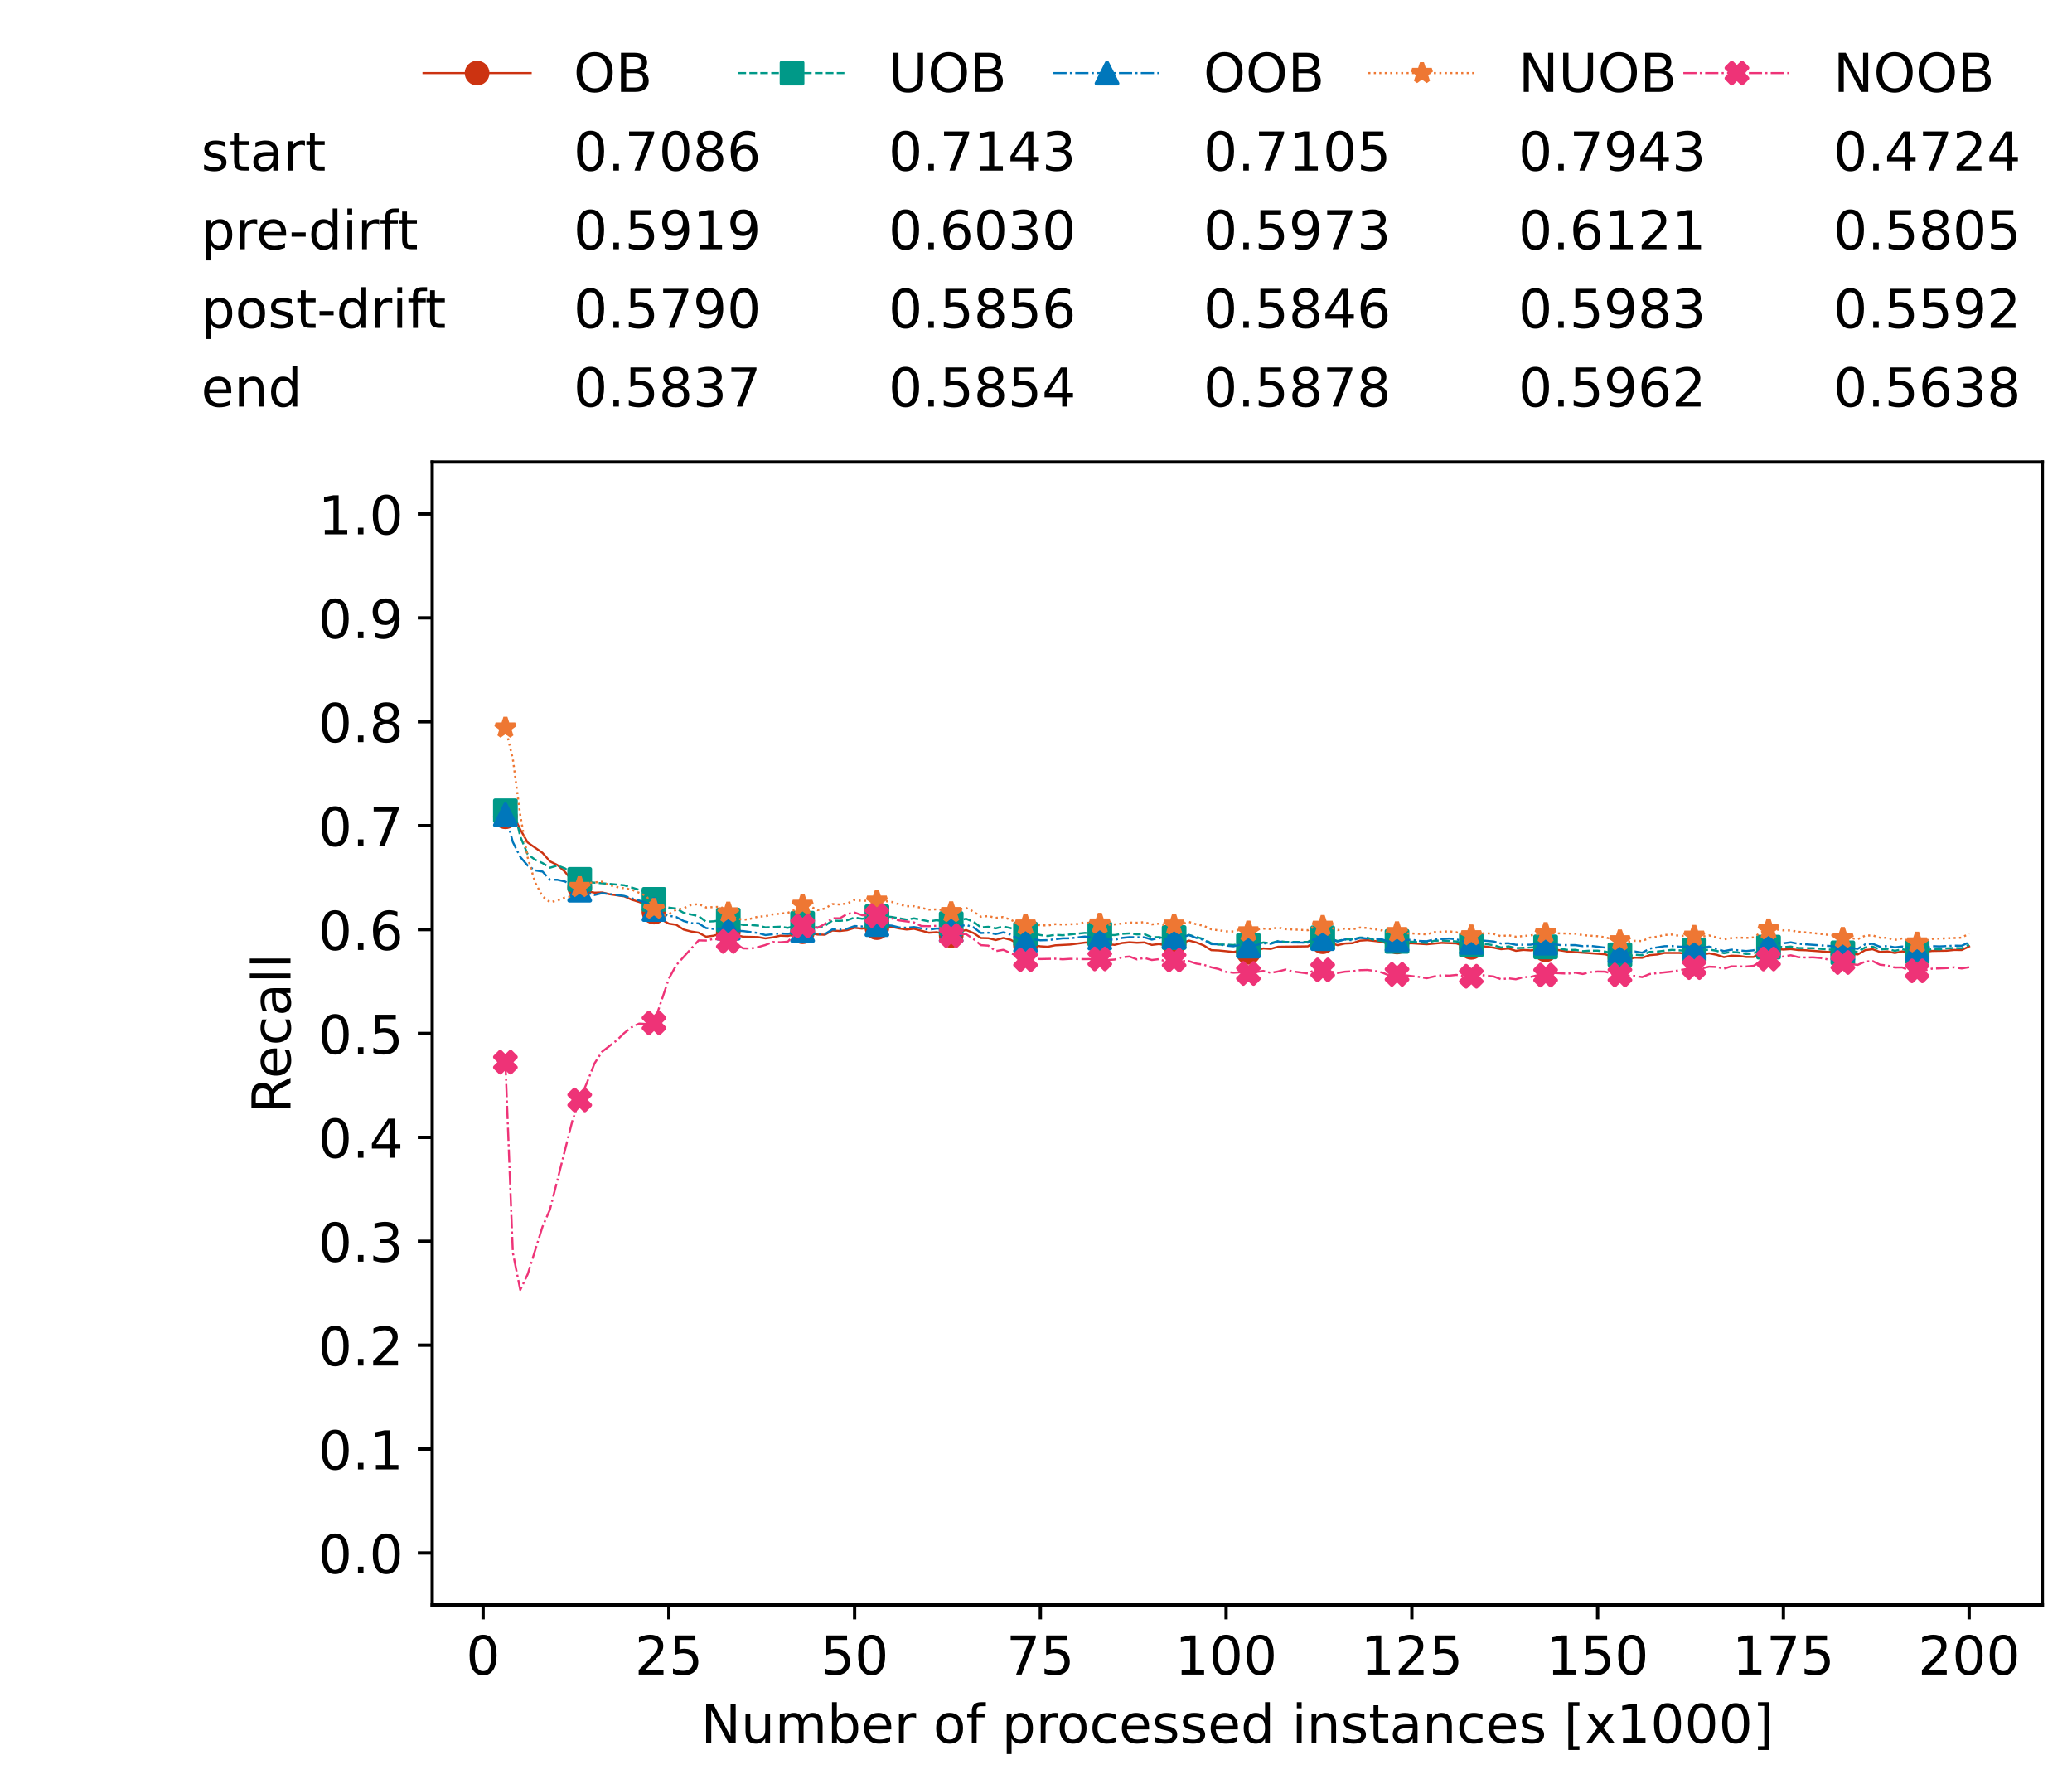 <?xml version="1.0" encoding="utf-8" standalone="no"?>
<!DOCTYPE svg PUBLIC "-//W3C//DTD SVG 1.1//EN"
  "http://www.w3.org/Graphics/SVG/1.1/DTD/svg11.dtd">
<!-- Created with matplotlib (https://matplotlib.org/) -->
<svg height="432.615pt" version="1.1" viewBox="0 0 502.65 432.615" width="502.65pt" xmlns="http://www.w3.org/2000/svg" xmlns:xlink="http://www.w3.org/1999/xlink">
 <defs>
  <style type="text/css">*{stroke-linecap:butt;stroke-linejoin:round;}</style>
 </defs>
 <g id="figure_1">
  <g id="patch_1">
   <path d="M 0 432.615 
L 502.65 432.615 
L 502.65 0 
L 0 0 
z
" style="fill:#ffffff;"/>
  </g>
  <g id="axes_1">
   <g id="patch_2">
    <path d="M 104.85 389.252 
L 495.45 389.252 
L 495.45 112.052 
L 104.85 112.052 
z
" style="fill:#ffffff;"/>
   </g>
   <g id="matplotlib.axis_1">
    <g id="xtick_1">
     <g id="line2d_1">
      <defs>
       <path d="M 0 0 
L 0 3.5 
" id="m370615b0fd" style="stroke:#000000;stroke-width:0.8;"/>
      </defs>
      <g>
       <use style="stroke:#000000;stroke-width:0.8;" x="117.197" xlink:href="#m370615b0fd" y="389.252"/>
      </g>
     </g>
     <g id="text_1">
      <!-- 0 -->
      <g transform="translate(113.061 406.13)scale(0.13 -0.13)">
       <defs>
        <path d="M 31.781 66.406 
Q 24.172 66.406 20.328 58.906 
Q 16.5 51.422 16.5 36.375 
Q 16.5 21.391 20.328 13.891 
Q 24.172 6.391 31.781 6.391 
Q 39.453 6.391 43.281 13.891 
Q 47.125 21.391 47.125 36.375 
Q 47.125 51.422 43.281 58.906 
Q 39.453 66.406 31.781 66.406 
z
M 31.781 74.219 
Q 44.047 74.219 50.516 64.516 
Q 56.984 54.828 56.984 36.375 
Q 56.984 17.969 50.516 8.266 
Q 44.047 -1.422 31.781 -1.422 
Q 19.531 -1.422 13.062 8.266 
Q 6.594 17.969 6.594 36.375 
Q 6.594 54.828 13.062 64.516 
Q 19.531 74.219 31.781 74.219 
z
" id="DejaVuSans-48"/>
       </defs>
       <use xlink:href="#DejaVuSans-48"/>
      </g>
     </g>
    </g>
    <g id="xtick_2">
     <g id="line2d_2">
      <g>
       <use style="stroke:#000000;stroke-width:0.8;" x="162.259" xlink:href="#m370615b0fd" y="389.252"/>
      </g>
     </g>
     <g id="text_2">
      <!-- 25 -->
      <g transform="translate(153.988 406.13)scale(0.13 -0.13)">
       <defs>
        <path d="M 19.188 8.297 
L 53.609 8.297 
L 53.609 0 
L 7.328 0 
L 7.328 8.297 
Q 12.938 14.109 22.625 23.891 
Q 32.328 33.688 34.812 36.531 
Q 39.547 41.844 41.422 45.531 
Q 43.312 49.219 43.312 52.781 
Q 43.312 58.594 39.234 62.25 
Q 35.156 65.922 28.609 65.922 
Q 23.969 65.922 18.812 64.312 
Q 13.672 62.703 7.812 59.422 
L 7.812 69.391 
Q 13.766 71.781 18.938 73 
Q 24.125 74.219 28.422 74.219 
Q 39.75 74.219 46.484 68.547 
Q 53.219 62.891 53.219 53.422 
Q 53.219 48.922 51.531 44.891 
Q 49.859 40.875 45.406 35.406 
Q 44.188 33.984 37.641 27.219 
Q 31.109 20.453 19.188 8.297 
z
" id="DejaVuSans-50"/>
        <path d="M 10.797 72.906 
L 49.516 72.906 
L 49.516 64.594 
L 19.828 64.594 
L 19.828 46.734 
Q 21.969 47.469 24.109 47.828 
Q 26.266 48.188 28.422 48.188 
Q 40.625 48.188 47.75 41.5 
Q 54.891 34.812 54.891 23.391 
Q 54.891 11.625 47.562 5.094 
Q 40.234 -1.422 26.906 -1.422 
Q 22.312 -1.422 17.547 -0.641 
Q 12.797 0.141 7.719 1.703 
L 7.719 11.625 
Q 12.109 9.234 16.797 8.062 
Q 21.484 6.891 26.703 6.891 
Q 35.156 6.891 40.078 11.328 
Q 45.016 15.766 45.016 23.391 
Q 45.016 31 40.078 35.438 
Q 35.156 39.891 26.703 39.891 
Q 22.75 39.891 18.812 39.016 
Q 14.891 38.141 10.797 36.281 
z
" id="DejaVuSans-53"/>
       </defs>
       <use xlink:href="#DejaVuSans-50"/>
       <use x="63.623" xlink:href="#DejaVuSans-53"/>
      </g>
     </g>
    </g>
    <g id="xtick_3">
     <g id="line2d_3">
      <g>
       <use style="stroke:#000000;stroke-width:0.8;" x="207.322" xlink:href="#m370615b0fd" y="389.252"/>
      </g>
     </g>
     <g id="text_3">
      <!-- 50 -->
      <g transform="translate(199.05 406.13)scale(0.13 -0.13)">
       <use xlink:href="#DejaVuSans-53"/>
       <use x="63.623" xlink:href="#DejaVuSans-48"/>
      </g>
     </g>
    </g>
    <g id="xtick_4">
     <g id="line2d_4">
      <g>
       <use style="stroke:#000000;stroke-width:0.8;" x="252.384" xlink:href="#m370615b0fd" y="389.252"/>
      </g>
     </g>
     <g id="text_4">
      <!-- 75 -->
      <g transform="translate(244.113 406.13)scale(0.13 -0.13)">
       <defs>
        <path d="M 8.203 72.906 
L 55.078 72.906 
L 55.078 68.703 
L 28.609 0 
L 18.312 0 
L 43.219 64.594 
L 8.203 64.594 
z
" id="DejaVuSans-55"/>
       </defs>
       <use xlink:href="#DejaVuSans-55"/>
       <use x="63.623" xlink:href="#DejaVuSans-53"/>
      </g>
     </g>
    </g>
    <g id="xtick_5">
     <g id="line2d_5">
      <g>
       <use style="stroke:#000000;stroke-width:0.8;" x="297.446" xlink:href="#m370615b0fd" y="389.252"/>
      </g>
     </g>
     <g id="text_5">
      <!-- 100 -->
      <g transform="translate(285.039 406.13)scale(0.13 -0.13)">
       <defs>
        <path d="M 12.406 8.297 
L 28.516 8.297 
L 28.516 63.922 
L 10.984 60.406 
L 10.984 69.391 
L 28.422 72.906 
L 38.281 72.906 
L 38.281 8.297 
L 54.391 8.297 
L 54.391 0 
L 12.406 0 
z
" id="DejaVuSans-49"/>
       </defs>
       <use xlink:href="#DejaVuSans-49"/>
       <use x="63.623" xlink:href="#DejaVuSans-48"/>
       <use x="127.246" xlink:href="#DejaVuSans-48"/>
      </g>
     </g>
    </g>
    <g id="xtick_6">
     <g id="line2d_6">
      <g>
       <use style="stroke:#000000;stroke-width:0.8;" x="342.509" xlink:href="#m370615b0fd" y="389.252"/>
      </g>
     </g>
     <g id="text_6">
      <!-- 125 -->
      <g transform="translate(330.102 406.13)scale(0.13 -0.13)">
       <use xlink:href="#DejaVuSans-49"/>
       <use x="63.623" xlink:href="#DejaVuSans-50"/>
       <use x="127.246" xlink:href="#DejaVuSans-53"/>
      </g>
     </g>
    </g>
    <g id="xtick_7">
     <g id="line2d_7">
      <g>
       <use style="stroke:#000000;stroke-width:0.8;" x="387.571" xlink:href="#m370615b0fd" y="389.252"/>
      </g>
     </g>
     <g id="text_7">
      <!-- 150 -->
      <g transform="translate(375.164 406.13)scale(0.13 -0.13)">
       <use xlink:href="#DejaVuSans-49"/>
       <use x="63.623" xlink:href="#DejaVuSans-53"/>
       <use x="127.246" xlink:href="#DejaVuSans-48"/>
      </g>
     </g>
    </g>
    <g id="xtick_8">
     <g id="line2d_8">
      <g>
       <use style="stroke:#000000;stroke-width:0.8;" x="432.633" xlink:href="#m370615b0fd" y="389.252"/>
      </g>
     </g>
     <g id="text_8">
      <!-- 175 -->
      <g transform="translate(420.226 406.13)scale(0.13 -0.13)">
       <use xlink:href="#DejaVuSans-49"/>
       <use x="63.623" xlink:href="#DejaVuSans-55"/>
       <use x="127.246" xlink:href="#DejaVuSans-53"/>
      </g>
     </g>
    </g>
    <g id="xtick_9">
     <g id="line2d_9">
      <g>
       <use style="stroke:#000000;stroke-width:0.8;" x="477.695" xlink:href="#m370615b0fd" y="389.252"/>
      </g>
     </g>
     <g id="text_9">
      <!-- 200 -->
      <g transform="translate(465.289 406.13)scale(0.13 -0.13)">
       <use xlink:href="#DejaVuSans-50"/>
       <use x="63.623" xlink:href="#DejaVuSans-48"/>
       <use x="127.246" xlink:href="#DejaVuSans-48"/>
      </g>
     </g>
    </g>
    <g id="text_10">
     <!-- Number of processed instances [x1000] -->
     <g transform="translate(170.025 422.711)scale(0.13 -0.13)">
      <defs>
       <path d="M 9.812 72.906 
L 23.094 72.906 
L 55.422 11.922 
L 55.422 72.906 
L 64.984 72.906 
L 64.984 0 
L 51.703 0 
L 19.391 60.984 
L 19.391 0 
L 9.812 0 
z
" id="DejaVuSans-78"/>
       <path d="M 8.5 21.578 
L 8.5 54.688 
L 17.484 54.688 
L 17.484 21.922 
Q 17.484 14.156 20.5 10.266 
Q 23.531 6.391 29.594 6.391 
Q 36.859 6.391 41.078 11.031 
Q 45.312 15.672 45.312 23.688 
L 45.312 54.688 
L 54.297 54.688 
L 54.297 0 
L 45.312 0 
L 45.312 8.406 
Q 42.047 3.422 37.719 1 
Q 33.406 -1.422 27.688 -1.422 
Q 18.266 -1.422 13.375 4.438 
Q 8.5 10.297 8.5 21.578 
z
M 31.109 56 
z
" id="DejaVuSans-117"/>
       <path d="M 52 44.188 
Q 55.375 50.25 60.062 53.125 
Q 64.75 56 71.094 56 
Q 79.641 56 84.281 50.016 
Q 88.922 44.047 88.922 33.016 
L 88.922 0 
L 79.891 0 
L 79.891 32.719 
Q 79.891 40.578 77.094 44.375 
Q 74.312 48.188 68.609 48.188 
Q 61.625 48.188 57.562 43.547 
Q 53.516 38.922 53.516 30.906 
L 53.516 0 
L 44.484 0 
L 44.484 32.719 
Q 44.484 40.625 41.703 44.406 
Q 38.922 48.188 33.109 48.188 
Q 26.219 48.188 22.156 43.531 
Q 18.109 38.875 18.109 30.906 
L 18.109 0 
L 9.078 0 
L 9.078 54.688 
L 18.109 54.688 
L 18.109 46.188 
Q 21.188 51.219 25.484 53.609 
Q 29.781 56 35.688 56 
Q 41.656 56 45.828 52.969 
Q 50 49.953 52 44.188 
z
" id="DejaVuSans-109"/>
       <path d="M 48.688 27.297 
Q 48.688 37.203 44.609 42.844 
Q 40.531 48.484 33.406 48.484 
Q 26.266 48.484 22.188 42.844 
Q 18.109 37.203 18.109 27.297 
Q 18.109 17.391 22.188 11.75 
Q 26.266 6.109 33.406 6.109 
Q 40.531 6.109 44.609 11.75 
Q 48.688 17.391 48.688 27.297 
z
M 18.109 46.391 
Q 20.953 51.266 25.266 53.625 
Q 29.594 56 35.594 56 
Q 45.562 56 51.781 48.094 
Q 58.016 40.188 58.016 27.297 
Q 58.016 14.406 51.781 6.484 
Q 45.562 -1.422 35.594 -1.422 
Q 29.594 -1.422 25.266 0.953 
Q 20.953 3.328 18.109 8.203 
L 18.109 0 
L 9.078 0 
L 9.078 75.984 
L 18.109 75.984 
z
" id="DejaVuSans-98"/>
       <path d="M 56.203 29.594 
L 56.203 25.203 
L 14.891 25.203 
Q 15.484 15.922 20.484 11.062 
Q 25.484 6.203 34.422 6.203 
Q 39.594 6.203 44.453 7.469 
Q 49.312 8.734 54.109 11.281 
L 54.109 2.781 
Q 49.266 0.734 44.188 -0.344 
Q 39.109 -1.422 33.891 -1.422 
Q 20.797 -1.422 13.156 6.188 
Q 5.516 13.812 5.516 26.812 
Q 5.516 40.234 12.766 48.109 
Q 20.016 56 32.328 56 
Q 43.359 56 49.781 48.891 
Q 56.203 41.797 56.203 29.594 
z
M 47.219 32.234 
Q 47.125 39.594 43.094 43.984 
Q 39.062 48.391 32.422 48.391 
Q 24.906 48.391 20.391 44.141 
Q 15.875 39.891 15.188 32.172 
z
" id="DejaVuSans-101"/>
       <path d="M 41.109 46.297 
Q 39.594 47.172 37.812 47.578 
Q 36.031 48 33.891 48 
Q 26.266 48 22.188 43.047 
Q 18.109 38.094 18.109 28.812 
L 18.109 0 
L 9.078 0 
L 9.078 54.688 
L 18.109 54.688 
L 18.109 46.188 
Q 20.953 51.172 25.484 53.578 
Q 30.031 56 36.531 56 
Q 37.453 56 38.578 55.875 
Q 39.703 55.766 41.062 55.516 
z
" id="DejaVuSans-114"/>
       <path id="DejaVuSans-32"/>
       <path d="M 30.609 48.391 
Q 23.391 48.391 19.188 42.75 
Q 14.984 37.109 14.984 27.297 
Q 14.984 17.484 19.156 11.844 
Q 23.344 6.203 30.609 6.203 
Q 37.797 6.203 41.984 11.859 
Q 46.188 17.531 46.188 27.297 
Q 46.188 37.016 41.984 42.703 
Q 37.797 48.391 30.609 48.391 
z
M 30.609 56 
Q 42.328 56 49.016 48.375 
Q 55.719 40.766 55.719 27.297 
Q 55.719 13.875 49.016 6.219 
Q 42.328 -1.422 30.609 -1.422 
Q 18.844 -1.422 12.172 6.219 
Q 5.516 13.875 5.516 27.297 
Q 5.516 40.766 12.172 48.375 
Q 18.844 56 30.609 56 
z
" id="DejaVuSans-111"/>
       <path d="M 37.109 75.984 
L 37.109 68.5 
L 28.516 68.5 
Q 23.688 68.5 21.797 66.547 
Q 19.922 64.594 19.922 59.516 
L 19.922 54.688 
L 34.719 54.688 
L 34.719 47.703 
L 19.922 47.703 
L 19.922 0 
L 10.891 0 
L 10.891 47.703 
L 2.297 47.703 
L 2.297 54.688 
L 10.891 54.688 
L 10.891 58.5 
Q 10.891 67.625 15.141 71.797 
Q 19.391 75.984 28.609 75.984 
z
" id="DejaVuSans-102"/>
       <path d="M 18.109 8.203 
L 18.109 -20.797 
L 9.078 -20.797 
L 9.078 54.688 
L 18.109 54.688 
L 18.109 46.391 
Q 20.953 51.266 25.266 53.625 
Q 29.594 56 35.594 56 
Q 45.562 56 51.781 48.094 
Q 58.016 40.188 58.016 27.297 
Q 58.016 14.406 51.781 6.484 
Q 45.562 -1.422 35.594 -1.422 
Q 29.594 -1.422 25.266 0.953 
Q 20.953 3.328 18.109 8.203 
z
M 48.688 27.297 
Q 48.688 37.203 44.609 42.844 
Q 40.531 48.484 33.406 48.484 
Q 26.266 48.484 22.188 42.844 
Q 18.109 37.203 18.109 27.297 
Q 18.109 17.391 22.188 11.75 
Q 26.266 6.109 33.406 6.109 
Q 40.531 6.109 44.609 11.75 
Q 48.688 17.391 48.688 27.297 
z
" id="DejaVuSans-112"/>
       <path d="M 48.781 52.594 
L 48.781 44.188 
Q 44.969 46.297 41.141 47.344 
Q 37.312 48.391 33.406 48.391 
Q 24.656 48.391 19.812 42.844 
Q 14.984 37.312 14.984 27.297 
Q 14.984 17.281 19.812 11.734 
Q 24.656 6.203 33.406 6.203 
Q 37.312 6.203 41.141 7.25 
Q 44.969 8.297 48.781 10.406 
L 48.781 2.094 
Q 45.016 0.344 40.984 -0.531 
Q 36.969 -1.422 32.422 -1.422 
Q 20.062 -1.422 12.781 6.344 
Q 5.516 14.109 5.516 27.297 
Q 5.516 40.672 12.859 48.328 
Q 20.219 56 33.016 56 
Q 37.156 56 41.109 55.141 
Q 45.062 54.297 48.781 52.594 
z
" id="DejaVuSans-99"/>
       <path d="M 44.281 53.078 
L 44.281 44.578 
Q 40.484 46.531 36.375 47.5 
Q 32.281 48.484 27.875 48.484 
Q 21.188 48.484 17.844 46.438 
Q 14.5 44.391 14.5 40.281 
Q 14.5 37.156 16.891 35.375 
Q 19.281 33.594 26.516 31.984 
L 29.594 31.297 
Q 39.156 29.25 43.188 25.516 
Q 47.219 21.781 47.219 15.094 
Q 47.219 7.469 41.188 3.016 
Q 35.156 -1.422 24.609 -1.422 
Q 20.219 -1.422 15.453 -0.562 
Q 10.688 0.297 5.422 2 
L 5.422 11.281 
Q 10.406 8.688 15.234 7.391 
Q 20.062 6.109 24.812 6.109 
Q 31.156 6.109 34.562 8.281 
Q 37.984 10.453 37.984 14.406 
Q 37.984 18.062 35.516 20.016 
Q 33.062 21.969 24.703 23.781 
L 21.578 24.516 
Q 13.234 26.266 9.516 29.906 
Q 5.812 33.547 5.812 39.891 
Q 5.812 47.609 11.281 51.797 
Q 16.75 56 26.812 56 
Q 31.781 56 36.172 55.266 
Q 40.578 54.547 44.281 53.078 
z
" id="DejaVuSans-115"/>
       <path d="M 45.406 46.391 
L 45.406 75.984 
L 54.391 75.984 
L 54.391 0 
L 45.406 0 
L 45.406 8.203 
Q 42.578 3.328 38.25 0.953 
Q 33.938 -1.422 27.875 -1.422 
Q 17.969 -1.422 11.734 6.484 
Q 5.516 14.406 5.516 27.297 
Q 5.516 40.188 11.734 48.094 
Q 17.969 56 27.875 56 
Q 33.938 56 38.25 53.625 
Q 42.578 51.266 45.406 46.391 
z
M 14.797 27.297 
Q 14.797 17.391 18.875 11.75 
Q 22.953 6.109 30.078 6.109 
Q 37.203 6.109 41.297 11.75 
Q 45.406 17.391 45.406 27.297 
Q 45.406 37.203 41.297 42.844 
Q 37.203 48.484 30.078 48.484 
Q 22.953 48.484 18.875 42.844 
Q 14.797 37.203 14.797 27.297 
z
" id="DejaVuSans-100"/>
       <path d="M 9.422 54.688 
L 18.406 54.688 
L 18.406 0 
L 9.422 0 
z
M 9.422 75.984 
L 18.406 75.984 
L 18.406 64.594 
L 9.422 64.594 
z
" id="DejaVuSans-105"/>
       <path d="M 54.891 33.016 
L 54.891 0 
L 45.906 0 
L 45.906 32.719 
Q 45.906 40.484 42.875 44.328 
Q 39.844 48.188 33.797 48.188 
Q 26.516 48.188 22.312 43.547 
Q 18.109 38.922 18.109 30.906 
L 18.109 0 
L 9.078 0 
L 9.078 54.688 
L 18.109 54.688 
L 18.109 46.188 
Q 21.344 51.125 25.703 53.562 
Q 30.078 56 35.797 56 
Q 45.219 56 50.047 50.172 
Q 54.891 44.344 54.891 33.016 
z
" id="DejaVuSans-110"/>
       <path d="M 18.312 70.219 
L 18.312 54.688 
L 36.812 54.688 
L 36.812 47.703 
L 18.312 47.703 
L 18.312 18.016 
Q 18.312 11.328 20.141 9.422 
Q 21.969 7.516 27.594 7.516 
L 36.812 7.516 
L 36.812 0 
L 27.594 0 
Q 17.188 0 13.234 3.875 
Q 9.281 7.766 9.281 18.016 
L 9.281 47.703 
L 2.688 47.703 
L 2.688 54.688 
L 9.281 54.688 
L 9.281 70.219 
z
" id="DejaVuSans-116"/>
       <path d="M 34.281 27.484 
Q 23.391 27.484 19.188 25 
Q 14.984 22.516 14.984 16.5 
Q 14.984 11.719 18.141 8.906 
Q 21.297 6.109 26.703 6.109 
Q 34.188 6.109 38.703 11.406 
Q 43.219 16.703 43.219 25.484 
L 43.219 27.484 
z
M 52.203 31.203 
L 52.203 0 
L 43.219 0 
L 43.219 8.297 
Q 40.141 3.328 35.547 0.953 
Q 30.953 -1.422 24.312 -1.422 
Q 15.922 -1.422 10.953 3.297 
Q 6 8.016 6 15.922 
Q 6 25.141 12.172 29.828 
Q 18.359 34.516 30.609 34.516 
L 43.219 34.516 
L 43.219 35.406 
Q 43.219 41.609 39.141 45 
Q 35.062 48.391 27.688 48.391 
Q 23 48.391 18.547 47.266 
Q 14.109 46.141 10.016 43.891 
L 10.016 52.203 
Q 14.938 54.109 19.578 55.047 
Q 24.219 56 28.609 56 
Q 40.484 56 46.344 49.844 
Q 52.203 43.703 52.203 31.203 
z
" id="DejaVuSans-97"/>
       <path d="M 8.594 75.984 
L 29.297 75.984 
L 29.297 69 
L 17.578 69 
L 17.578 -6.203 
L 29.297 -6.203 
L 29.297 -13.188 
L 8.594 -13.188 
z
" id="DejaVuSans-91"/>
       <path d="M 54.891 54.688 
L 35.109 28.078 
L 55.906 0 
L 45.312 0 
L 29.391 21.484 
L 13.484 0 
L 2.875 0 
L 24.125 28.609 
L 4.688 54.688 
L 15.281 54.688 
L 29.781 35.203 
L 44.281 54.688 
z
" id="DejaVuSans-120"/>
       <path d="M 30.422 75.984 
L 30.422 -13.188 
L 9.719 -13.188 
L 9.719 -6.203 
L 21.391 -6.203 
L 21.391 69 
L 9.719 69 
L 9.719 75.984 
z
" id="DejaVuSans-93"/>
      </defs>
      <use xlink:href="#DejaVuSans-78"/>
      <use x="74.805" xlink:href="#DejaVuSans-117"/>
      <use x="138.184" xlink:href="#DejaVuSans-109"/>
      <use x="235.596" xlink:href="#DejaVuSans-98"/>
      <use x="299.072" xlink:href="#DejaVuSans-101"/>
      <use x="360.596" xlink:href="#DejaVuSans-114"/>
      <use x="401.709" xlink:href="#DejaVuSans-32"/>
      <use x="433.496" xlink:href="#DejaVuSans-111"/>
      <use x="494.678" xlink:href="#DejaVuSans-102"/>
      <use x="529.883" xlink:href="#DejaVuSans-32"/>
      <use x="561.67" xlink:href="#DejaVuSans-112"/>
      <use x="625.146" xlink:href="#DejaVuSans-114"/>
      <use x="664.01" xlink:href="#DejaVuSans-111"/>
      <use x="725.191" xlink:href="#DejaVuSans-99"/>
      <use x="780.172" xlink:href="#DejaVuSans-101"/>
      <use x="841.695" xlink:href="#DejaVuSans-115"/>
      <use x="893.795" xlink:href="#DejaVuSans-115"/>
      <use x="945.895" xlink:href="#DejaVuSans-101"/>
      <use x="1007.418" xlink:href="#DejaVuSans-100"/>
      <use x="1070.895" xlink:href="#DejaVuSans-32"/>
      <use x="1102.682" xlink:href="#DejaVuSans-105"/>
      <use x="1130.465" xlink:href="#DejaVuSans-110"/>
      <use x="1193.844" xlink:href="#DejaVuSans-115"/>
      <use x="1245.943" xlink:href="#DejaVuSans-116"/>
      <use x="1285.152" xlink:href="#DejaVuSans-97"/>
      <use x="1346.432" xlink:href="#DejaVuSans-110"/>
      <use x="1409.811" xlink:href="#DejaVuSans-99"/>
      <use x="1464.791" xlink:href="#DejaVuSans-101"/>
      <use x="1526.314" xlink:href="#DejaVuSans-115"/>
      <use x="1578.414" xlink:href="#DejaVuSans-32"/>
      <use x="1610.201" xlink:href="#DejaVuSans-91"/>
      <use x="1649.215" xlink:href="#DejaVuSans-120"/>
      <use x="1708.395" xlink:href="#DejaVuSans-49"/>
      <use x="1772.018" xlink:href="#DejaVuSans-48"/>
      <use x="1835.641" xlink:href="#DejaVuSans-48"/>
      <use x="1899.264" xlink:href="#DejaVuSans-48"/>
      <use x="1962.887" xlink:href="#DejaVuSans-93"/>
     </g>
    </g>
   </g>
   <g id="matplotlib.axis_2">
    <g id="ytick_1">
     <g id="line2d_10">
      <defs>
       <path d="M 0 0 
L -3.5 0 
" id="m93e5eeed70" style="stroke:#000000;stroke-width:0.8;"/>
      </defs>
      <g>
       <use style="stroke:#000000;stroke-width:0.8;" x="104.85" xlink:href="#m93e5eeed70" y="376.652"/>
      </g>
     </g>
     <g id="text_11">
      <!-- 0.0 -->
      <g transform="translate(77.176 381.591)scale(0.13 -0.13)">
       <defs>
        <path d="M 10.688 12.406 
L 21 12.406 
L 21 0 
L 10.688 0 
z
" id="DejaVuSans-46"/>
       </defs>
       <use xlink:href="#DejaVuSans-48"/>
       <use x="63.623" xlink:href="#DejaVuSans-46"/>
       <use x="95.41" xlink:href="#DejaVuSans-48"/>
      </g>
     </g>
    </g>
    <g id="ytick_2">
     <g id="line2d_11">
      <g>
       <use style="stroke:#000000;stroke-width:0.8;" x="104.85" xlink:href="#m93e5eeed70" y="351.452"/>
      </g>
     </g>
     <g id="text_12">
      <!-- 0.1 -->
      <g transform="translate(77.176 356.391)scale(0.13 -0.13)">
       <use xlink:href="#DejaVuSans-48"/>
       <use x="63.623" xlink:href="#DejaVuSans-46"/>
       <use x="95.41" xlink:href="#DejaVuSans-49"/>
      </g>
     </g>
    </g>
    <g id="ytick_3">
     <g id="line2d_12">
      <g>
       <use style="stroke:#000000;stroke-width:0.8;" x="104.85" xlink:href="#m93e5eeed70" y="326.252"/>
      </g>
     </g>
     <g id="text_13">
      <!-- 0.2 -->
      <g transform="translate(77.176 331.191)scale(0.13 -0.13)">
       <use xlink:href="#DejaVuSans-48"/>
       <use x="63.623" xlink:href="#DejaVuSans-46"/>
       <use x="95.41" xlink:href="#DejaVuSans-50"/>
      </g>
     </g>
    </g>
    <g id="ytick_4">
     <g id="line2d_13">
      <g>
       <use style="stroke:#000000;stroke-width:0.8;" x="104.85" xlink:href="#m93e5eeed70" y="301.052"/>
      </g>
     </g>
     <g id="text_14">
      <!-- 0.3 -->
      <g transform="translate(77.176 305.991)scale(0.13 -0.13)">
       <defs>
        <path d="M 40.578 39.312 
Q 47.656 37.797 51.625 33 
Q 55.609 28.219 55.609 21.188 
Q 55.609 10.406 48.188 4.484 
Q 40.766 -1.422 27.094 -1.422 
Q 22.516 -1.422 17.656 -0.516 
Q 12.797 0.391 7.625 2.203 
L 7.625 11.719 
Q 11.719 9.328 16.594 8.109 
Q 21.484 6.891 26.812 6.891 
Q 36.078 6.891 40.938 10.547 
Q 45.797 14.203 45.797 21.188 
Q 45.797 27.641 41.281 31.266 
Q 36.766 34.906 28.719 34.906 
L 20.219 34.906 
L 20.219 43.016 
L 29.109 43.016 
Q 36.375 43.016 40.234 45.922 
Q 44.094 48.828 44.094 54.297 
Q 44.094 59.906 40.109 62.906 
Q 36.141 65.922 28.719 65.922 
Q 24.656 65.922 20.016 65.031 
Q 15.375 64.156 9.812 62.312 
L 9.812 71.094 
Q 15.438 72.656 20.344 73.438 
Q 25.25 74.219 29.594 74.219 
Q 40.828 74.219 47.359 69.109 
Q 53.906 64.016 53.906 55.328 
Q 53.906 49.266 50.438 45.094 
Q 46.969 40.922 40.578 39.312 
z
" id="DejaVuSans-51"/>
       </defs>
       <use xlink:href="#DejaVuSans-48"/>
       <use x="63.623" xlink:href="#DejaVuSans-46"/>
       <use x="95.41" xlink:href="#DejaVuSans-51"/>
      </g>
     </g>
    </g>
    <g id="ytick_5">
     <g id="line2d_14">
      <g>
       <use style="stroke:#000000;stroke-width:0.8;" x="104.85" xlink:href="#m93e5eeed70" y="275.852"/>
      </g>
     </g>
     <g id="text_15">
      <!-- 0.4 -->
      <g transform="translate(77.176 280.791)scale(0.13 -0.13)">
       <defs>
        <path d="M 37.797 64.312 
L 12.891 25.391 
L 37.797 25.391 
z
M 35.203 72.906 
L 47.609 72.906 
L 47.609 25.391 
L 58.016 25.391 
L 58.016 17.188 
L 47.609 17.188 
L 47.609 0 
L 37.797 0 
L 37.797 17.188 
L 4.891 17.188 
L 4.891 26.703 
z
" id="DejaVuSans-52"/>
       </defs>
       <use xlink:href="#DejaVuSans-48"/>
       <use x="63.623" xlink:href="#DejaVuSans-46"/>
       <use x="95.41" xlink:href="#DejaVuSans-52"/>
      </g>
     </g>
    </g>
    <g id="ytick_6">
     <g id="line2d_15">
      <g>
       <use style="stroke:#000000;stroke-width:0.8;" x="104.85" xlink:href="#m93e5eeed70" y="250.652"/>
      </g>
     </g>
     <g id="text_16">
      <!-- 0.5 -->
      <g transform="translate(77.176 255.591)scale(0.13 -0.13)">
       <use xlink:href="#DejaVuSans-48"/>
       <use x="63.623" xlink:href="#DejaVuSans-46"/>
       <use x="95.41" xlink:href="#DejaVuSans-53"/>
      </g>
     </g>
    </g>
    <g id="ytick_7">
     <g id="line2d_16">
      <g>
       <use style="stroke:#000000;stroke-width:0.8;" x="104.85" xlink:href="#m93e5eeed70" y="225.452"/>
      </g>
     </g>
     <g id="text_17">
      <!-- 0.6 -->
      <g transform="translate(77.176 230.391)scale(0.13 -0.13)">
       <defs>
        <path d="M 33.016 40.375 
Q 26.375 40.375 22.484 35.828 
Q 18.609 31.297 18.609 23.391 
Q 18.609 15.531 22.484 10.953 
Q 26.375 6.391 33.016 6.391 
Q 39.656 6.391 43.531 10.953 
Q 47.406 15.531 47.406 23.391 
Q 47.406 31.297 43.531 35.828 
Q 39.656 40.375 33.016 40.375 
z
M 52.594 71.297 
L 52.594 62.312 
Q 48.875 64.062 45.094 64.984 
Q 41.312 65.922 37.594 65.922 
Q 27.828 65.922 22.672 59.328 
Q 17.531 52.734 16.797 39.406 
Q 19.672 43.656 24.016 45.922 
Q 28.375 48.188 33.594 48.188 
Q 44.578 48.188 50.953 41.516 
Q 57.328 34.859 57.328 23.391 
Q 57.328 12.156 50.688 5.359 
Q 44.047 -1.422 33.016 -1.422 
Q 20.359 -1.422 13.672 8.266 
Q 6.984 17.969 6.984 36.375 
Q 6.984 53.656 15.188 63.938 
Q 23.391 74.219 37.203 74.219 
Q 40.922 74.219 44.703 73.484 
Q 48.484 72.75 52.594 71.297 
z
" id="DejaVuSans-54"/>
       </defs>
       <use xlink:href="#DejaVuSans-48"/>
       <use x="63.623" xlink:href="#DejaVuSans-46"/>
       <use x="95.41" xlink:href="#DejaVuSans-54"/>
      </g>
     </g>
    </g>
    <g id="ytick_8">
     <g id="line2d_17">
      <g>
       <use style="stroke:#000000;stroke-width:0.8;" x="104.85" xlink:href="#m93e5eeed70" y="200.252"/>
      </g>
     </g>
     <g id="text_18">
      <!-- 0.7 -->
      <g transform="translate(77.176 205.191)scale(0.13 -0.13)">
       <use xlink:href="#DejaVuSans-48"/>
       <use x="63.623" xlink:href="#DejaVuSans-46"/>
       <use x="95.41" xlink:href="#DejaVuSans-55"/>
      </g>
     </g>
    </g>
    <g id="ytick_9">
     <g id="line2d_18">
      <g>
       <use style="stroke:#000000;stroke-width:0.8;" x="104.85" xlink:href="#m93e5eeed70" y="175.052"/>
      </g>
     </g>
     <g id="text_19">
      <!-- 0.8 -->
      <g transform="translate(77.176 179.991)scale(0.13 -0.13)">
       <defs>
        <path d="M 31.781 34.625 
Q 24.75 34.625 20.719 30.859 
Q 16.703 27.094 16.703 20.516 
Q 16.703 13.922 20.719 10.156 
Q 24.75 6.391 31.781 6.391 
Q 38.812 6.391 42.859 10.172 
Q 46.922 13.969 46.922 20.516 
Q 46.922 27.094 42.891 30.859 
Q 38.875 34.625 31.781 34.625 
z
M 21.922 38.812 
Q 15.578 40.375 12.031 44.719 
Q 8.5 49.078 8.5 55.328 
Q 8.5 64.062 14.719 69.141 
Q 20.953 74.219 31.781 74.219 
Q 42.672 74.219 48.875 69.141 
Q 55.078 64.062 55.078 55.328 
Q 55.078 49.078 51.531 44.719 
Q 48 40.375 41.703 38.812 
Q 48.828 37.156 52.797 32.312 
Q 56.781 27.484 56.781 20.516 
Q 56.781 9.906 50.312 4.234 
Q 43.844 -1.422 31.781 -1.422 
Q 19.734 -1.422 13.25 4.234 
Q 6.781 9.906 6.781 20.516 
Q 6.781 27.484 10.781 32.312 
Q 14.797 37.156 21.922 38.812 
z
M 18.312 54.391 
Q 18.312 48.734 21.844 45.562 
Q 25.391 42.391 31.781 42.391 
Q 38.141 42.391 41.719 45.562 
Q 45.312 48.734 45.312 54.391 
Q 45.312 60.062 41.719 63.234 
Q 38.141 66.406 31.781 66.406 
Q 25.391 66.406 21.844 63.234 
Q 18.312 60.062 18.312 54.391 
z
" id="DejaVuSans-56"/>
       </defs>
       <use xlink:href="#DejaVuSans-48"/>
       <use x="63.623" xlink:href="#DejaVuSans-46"/>
       <use x="95.41" xlink:href="#DejaVuSans-56"/>
      </g>
     </g>
    </g>
    <g id="ytick_10">
     <g id="line2d_19">
      <g>
       <use style="stroke:#000000;stroke-width:0.8;" x="104.85" xlink:href="#m93e5eeed70" y="149.852"/>
      </g>
     </g>
     <g id="text_20">
      <!-- 0.9 -->
      <g transform="translate(77.176 154.791)scale(0.13 -0.13)">
       <defs>
        <path d="M 10.984 1.516 
L 10.984 10.5 
Q 14.703 8.734 18.5 7.812 
Q 22.312 6.891 25.984 6.891 
Q 35.75 6.891 40.891 13.453 
Q 46.047 20.016 46.781 33.406 
Q 43.953 29.203 39.594 26.953 
Q 35.25 24.703 29.984 24.703 
Q 19.047 24.703 12.672 31.312 
Q 6.297 37.938 6.297 49.422 
Q 6.297 60.641 12.938 67.422 
Q 19.578 74.219 30.609 74.219 
Q 43.266 74.219 49.922 64.516 
Q 56.594 54.828 56.594 36.375 
Q 56.594 19.141 48.406 8.859 
Q 40.234 -1.422 26.422 -1.422 
Q 22.703 -1.422 18.891 -0.688 
Q 15.094 0.047 10.984 1.516 
z
M 30.609 32.422 
Q 37.25 32.422 41.125 36.953 
Q 45.016 41.5 45.016 49.422 
Q 45.016 57.281 41.125 61.844 
Q 37.25 66.406 30.609 66.406 
Q 23.969 66.406 20.094 61.844 
Q 16.219 57.281 16.219 49.422 
Q 16.219 41.5 20.094 36.953 
Q 23.969 32.422 30.609 32.422 
z
" id="DejaVuSans-57"/>
       </defs>
       <use xlink:href="#DejaVuSans-48"/>
       <use x="63.623" xlink:href="#DejaVuSans-46"/>
       <use x="95.41" xlink:href="#DejaVuSans-57"/>
      </g>
     </g>
    </g>
    <g id="ytick_11">
     <g id="line2d_20">
      <g>
       <use style="stroke:#000000;stroke-width:0.8;" x="104.85" xlink:href="#m93e5eeed70" y="124.652"/>
      </g>
     </g>
     <g id="text_21">
      <!-- 1.0 -->
      <g transform="translate(77.176 129.591)scale(0.13 -0.13)">
       <use xlink:href="#DejaVuSans-49"/>
       <use x="63.623" xlink:href="#DejaVuSans-46"/>
       <use x="95.41" xlink:href="#DejaVuSans-48"/>
      </g>
     </g>
    </g>
    <g id="text_22">
     <!-- Recall -->
     <g transform="translate(70.472 270.044)rotate(-90)scale(0.13 -0.13)">
      <defs>
       <path d="M 44.391 34.188 
Q 47.562 33.109 50.562 29.594 
Q 53.562 26.078 56.594 19.922 
L 66.609 0 
L 56 0 
L 46.688 18.703 
Q 43.062 26.031 39.672 28.422 
Q 36.281 30.812 30.422 30.812 
L 19.672 30.812 
L 19.672 0 
L 9.812 0 
L 9.812 72.906 
L 32.078 72.906 
Q 44.578 72.906 50.734 67.672 
Q 56.891 62.453 56.891 51.906 
Q 56.891 45.016 53.688 40.469 
Q 50.484 35.938 44.391 34.188 
z
M 19.672 64.797 
L 19.672 38.922 
L 32.078 38.922 
Q 39.203 38.922 42.844 42.219 
Q 46.484 45.516 46.484 51.906 
Q 46.484 58.297 42.844 61.547 
Q 39.203 64.797 32.078 64.797 
z
" id="DejaVuSans-82"/>
       <path d="M 9.422 75.984 
L 18.406 75.984 
L 18.406 0 
L 9.422 0 
z
" id="DejaVuSans-108"/>
      </defs>
      <use xlink:href="#DejaVuSans-82"/>
      <use x="64.982" xlink:href="#DejaVuSans-101"/>
      <use x="126.506" xlink:href="#DejaVuSans-99"/>
      <use x="181.486" xlink:href="#DejaVuSans-97"/>
      <use x="242.766" xlink:href="#DejaVuSans-108"/>
      <use x="270.549" xlink:href="#DejaVuSans-108"/>
     </g>
    </g>
   </g>
   <g id="line2d_21"/>
   <g id="line2d_22"/>
   <g id="line2d_23"/>
   <g id="line2d_24"/>
   <g id="line2d_25"/>
   <g id="line2d_26">
    <path clip-path="url(#p43ca2c7367)" d="M 122.605 198.092 
L 124.407 197.439 
L 126.21 201.176 
L 128.012 204.338 
L 131.617 206.859 
L 133.419 208.912 
L 135.222 209.799 
L 137.024 211.414 
L 138.827 213.619 
L 140.629 215.282 
L 142.432 216.138 
L 144.234 216.505 
L 146.037 216.448 
L 147.839 216.873 
L 151.444 217.396 
L 153.247 218.209 
L 155.049 218.763 
L 156.852 219.436 
L 160.457 223.023 
L 162.259 224.016 
L 164.062 224.292 
L 165.864 225.458 
L 167.667 225.922 
L 169.469 226.201 
L 171.272 227.184 
L 173.074 226.944 
L 174.877 226.412 
L 176.679 226.008 
L 178.482 226.77 
L 180.284 227.183 
L 183.889 227.271 
L 185.692 227.594 
L 187.494 227.335 
L 189.297 226.934 
L 191.099 227.011 
L 192.902 226.603 
L 194.704 225.973 
L 198.309 226.658 
L 200.112 226.7 
L 201.914 225.685 
L 203.717 225.8 
L 205.519 225.593 
L 207.322 225.024 
L 209.124 225.226 
L 210.927 224.852 
L 212.729 224.979 
L 216.334 224.801 
L 218.137 225.18 
L 219.939 225.439 
L 221.742 225.26 
L 225.347 226.211 
L 227.149 226.094 
L 228.952 226.369 
L 230.754 226.882 
L 232.557 226.042 
L 234.359 225.559 
L 236.162 226.287 
L 237.964 227.504 
L 239.767 227.544 
L 241.569 227.99 
L 243.372 227.494 
L 245.174 227.925 
L 246.976 228.935 
L 248.779 229.392 
L 250.581 229.175 
L 252.384 229.517 
L 254.186 229.625 
L 255.989 229.269 
L 259.594 229.084 
L 263.199 228.607 
L 265.001 228.527 
L 266.804 228.595 
L 268.606 228.992 
L 270.409 229.156 
L 272.211 228.712 
L 274.014 228.53 
L 275.816 228.65 
L 277.619 228.568 
L 279.421 229.173 
L 281.224 228.957 
L 283.026 229.322 
L 284.829 228.81 
L 286.631 228.792 
L 288.434 228.123 
L 290.236 228.576 
L 292.039 229.31 
L 293.841 230.441 
L 295.644 230.519 
L 299.249 230.886 
L 301.051 230.519 
L 302.854 230.975 
L 306.459 230.031 
L 308.261 230.142 
L 310.064 229.624 
L 317.274 229.521 
L 319.076 228.338 
L 320.879 228.389 
L 322.681 228.677 
L 324.484 229.231 
L 326.286 228.832 
L 328.089 228.751 
L 329.891 228.144 
L 331.694 228.023 
L 335.299 228.435 
L 337.101 229.025 
L 338.904 228.465 
L 340.706 228.791 
L 342.509 228.778 
L 346.114 229.013 
L 349.719 228.677 
L 353.324 228.809 
L 355.126 229.48 
L 356.928 229.759 
L 358.731 229.354 
L 362.336 229.837 
L 364.138 230.203 
L 365.941 230.043 
L 367.743 230.607 
L 369.546 230.381 
L 371.348 230.502 
L 373.151 230.239 
L 374.953 230.344 
L 376.756 230.209 
L 380.361 230.799 
L 389.373 231.444 
L 391.176 232.02 
L 394.781 232.627 
L 396.583 232.263 
L 398.386 232.299 
L 400.188 231.653 
L 401.991 231.505 
L 403.793 231.118 
L 407.398 231.115 
L 409.201 231.332 
L 411.003 231.281 
L 412.806 231.567 
L 414.608 231.213 
L 416.411 231.559 
L 418.213 232.14 
L 420.016 231.78 
L 421.818 231.834 
L 423.621 232.091 
L 425.423 232.094 
L 427.226 230.987 
L 429.028 230.32 
L 430.831 230.158 
L 432.633 230.297 
L 434.436 230.184 
L 436.238 230.409 
L 438.041 230.464 
L 443.448 230.879 
L 445.251 230.848 
L 447.053 231.51 
L 448.856 231.296 
L 450.658 231.488 
L 452.461 230.446 
L 454.263 230.216 
L 456.066 230.888 
L 457.868 230.748 
L 459.671 231.133 
L 461.473 230.734 
L 463.276 231.096 
L 465.078 231.246 
L 466.881 230.882 
L 468.683 230.635 
L 472.288 230.575 
L 474.09 230.388 
L 475.893 230.41 
L 477.695 229.548 
L 477.695 229.548 
" style="fill:none;stroke:#cc3311;stroke-linecap:square;stroke-width:0.5;"/>
    <defs>
     <path d="M 0 2.5 
C 0.663 2.5 1.299 2.237 1.768 1.768 
C 2.237 1.299 2.5 0.663 2.5 0 
C 2.5 -0.663 2.237 -1.299 1.768 -1.768 
C 1.299 -2.237 0.663 -2.5 0 -2.5 
C -0.663 -2.5 -1.299 -2.237 -1.768 -1.768 
C -2.237 -1.299 -2.5 -0.663 -2.5 0 
C -2.5 0.663 -2.237 1.299 -1.768 1.768 
C -1.299 2.237 -0.663 2.5 0 2.5 
z
" id="m1f9a455254" style="stroke:#cc3311;"/>
    </defs>
    <g clip-path="url(#p43ca2c7367)">
     <use style="fill:#cc3311;stroke:#cc3311;" x="122.605" xlink:href="#m1f9a455254" y="198.092"/>
     <use style="fill:#cc3311;stroke:#cc3311;" x="140.629" xlink:href="#m1f9a455254" y="215.282"/>
     <use style="fill:#cc3311;stroke:#cc3311;" x="158.654" xlink:href="#m1f9a455254" y="221.207"/>
     <use style="fill:#cc3311;stroke:#cc3311;" x="176.679" xlink:href="#m1f9a455254" y="226.008"/>
     <use style="fill:#cc3311;stroke:#cc3311;" x="194.704" xlink:href="#m1f9a455254" y="225.973"/>
     <use style="fill:#cc3311;stroke:#cc3311;" x="212.729" xlink:href="#m1f9a455254" y="224.979"/>
     <use style="fill:#cc3311;stroke:#cc3311;" x="230.754" xlink:href="#m1f9a455254" y="226.882"/>
     <use style="fill:#cc3311;stroke:#cc3311;" x="248.779" xlink:href="#m1f9a455254" y="229.392"/>
     <use style="fill:#cc3311;stroke:#cc3311;" x="266.804" xlink:href="#m1f9a455254" y="228.595"/>
     <use style="fill:#cc3311;stroke:#cc3311;" x="284.829" xlink:href="#m1f9a455254" y="228.81"/>
     <use style="fill:#cc3311;stroke:#cc3311;" x="302.854" xlink:href="#m1f9a455254" y="230.975"/>
     <use style="fill:#cc3311;stroke:#cc3311;" x="320.879" xlink:href="#m1f9a455254" y="228.389"/>
     <use style="fill:#cc3311;stroke:#cc3311;" x="338.904" xlink:href="#m1f9a455254" y="228.465"/>
     <use style="fill:#cc3311;stroke:#cc3311;" x="356.928" xlink:href="#m1f9a455254" y="229.759"/>
     <use style="fill:#cc3311;stroke:#cc3311;" x="374.953" xlink:href="#m1f9a455254" y="230.344"/>
     <use style="fill:#cc3311;stroke:#cc3311;" x="392.978" xlink:href="#m1f9a455254" y="232.362"/>
     <use style="fill:#cc3311;stroke:#cc3311;" x="411.003" xlink:href="#m1f9a455254" y="231.281"/>
     <use style="fill:#cc3311;stroke:#cc3311;" x="429.028" xlink:href="#m1f9a455254" y="230.32"/>
     <use style="fill:#cc3311;stroke:#cc3311;" x="447.053" xlink:href="#m1f9a455254" y="231.51"/>
     <use style="fill:#cc3311;stroke:#cc3311;" x="465.078" xlink:href="#m1f9a455254" y="231.246"/>
    </g>
   </g>
   <g id="line2d_27"/>
   <g id="line2d_28"/>
   <g id="line2d_29"/>
   <g id="line2d_30"/>
   <g id="line2d_31">
    <path clip-path="url(#p43ca2c7367)" d="M 122.605 196.652 
L 124.407 195.079 
L 126.21 202.878 
L 128.012 207.189 
L 129.815 208.515 
L 131.617 209.326 
L 133.419 210.451 
L 135.222 209.927 
L 137.024 210.594 
L 140.629 213.286 
L 142.432 213.932 
L 147.839 214.37 
L 151.444 214.708 
L 156.852 216.366 
L 160.457 219.768 
L 162.259 220.138 
L 164.062 220.349 
L 165.864 221.397 
L 169.469 222.19 
L 171.272 223.529 
L 173.074 223.446 
L 174.877 223.188 
L 176.679 223.145 
L 178.482 223.952 
L 180.284 224.332 
L 182.087 224.33 
L 183.889 224.497 
L 185.692 224.92 
L 189.297 224.759 
L 191.099 225.027 
L 192.902 224.597 
L 194.704 223.913 
L 198.309 224.954 
L 200.112 224.542 
L 201.914 223.277 
L 203.717 223.339 
L 205.519 223.185 
L 207.322 222.525 
L 209.124 222.836 
L 212.729 222.335 
L 214.532 222.23 
L 216.334 222.401 
L 219.939 223.032 
L 221.742 222.732 
L 225.347 223.458 
L 227.149 223.194 
L 228.952 223.388 
L 230.754 224.005 
L 232.557 223.236 
L 234.359 222.831 
L 236.162 223.561 
L 237.964 224.926 
L 239.767 224.783 
L 241.569 225.156 
L 243.372 224.706 
L 245.174 225.087 
L 246.976 226.02 
L 248.779 226.538 
L 250.581 226.341 
L 252.384 226.779 
L 254.186 227.015 
L 255.989 226.709 
L 257.791 226.832 
L 263.199 226.258 
L 265.001 226.479 
L 266.804 226.495 
L 268.606 226.747 
L 270.409 226.782 
L 272.211 226.488 
L 274.014 226.381 
L 275.816 226.615 
L 277.619 226.554 
L 279.421 227.31 
L 281.224 227.274 
L 283.026 227.759 
L 284.829 227.386 
L 286.631 227.502 
L 288.434 226.757 
L 292.039 227.765 
L 293.841 228.77 
L 295.644 229.09 
L 297.446 229.086 
L 299.249 229.2 
L 301.051 228.833 
L 302.854 229.286 
L 304.656 229.086 
L 306.459 228.589 
L 308.261 228.753 
L 310.064 228.235 
L 311.866 228.449 
L 317.274 228.454 
L 319.076 227.346 
L 322.681 227.637 
L 324.484 228.219 
L 326.286 227.82 
L 328.089 227.821 
L 329.891 227.387 
L 331.694 227.435 
L 333.496 227.994 
L 335.299 228.227 
L 337.101 228.745 
L 338.904 228.317 
L 340.706 228.49 
L 342.509 228.395 
L 346.114 228.706 
L 347.916 228.174 
L 349.719 228.101 
L 353.324 228.331 
L 355.126 229.028 
L 356.928 229.18 
L 358.731 228.751 
L 362.336 229.231 
L 364.138 229.798 
L 365.941 229.517 
L 367.743 229.958 
L 374.953 229.649 
L 378.558 230.112 
L 380.361 230.398 
L 382.163 230.372 
L 383.966 230.697 
L 385.768 230.57 
L 387.571 230.567 
L 389.373 230.787 
L 394.781 231.967 
L 396.583 231.557 
L 398.386 231.668 
L 400.188 230.865 
L 401.991 230.793 
L 405.596 230.368 
L 409.201 230.605 
L 411.003 230.424 
L 412.806 230.605 
L 414.608 230.275 
L 416.411 230.596 
L 418.213 231.197 
L 420.016 230.867 
L 421.818 231.021 
L 423.621 231.377 
L 425.423 231.283 
L 427.226 230.302 
L 429.028 229.712 
L 430.831 229.501 
L 432.633 229.712 
L 434.436 229.576 
L 436.238 229.93 
L 439.843 229.974 
L 445.251 230.426 
L 447.053 231.092 
L 448.856 230.701 
L 450.658 230.868 
L 452.461 229.797 
L 454.263 229.595 
L 456.066 230.292 
L 457.868 230.126 
L 459.671 230.609 
L 461.473 230.204 
L 463.276 230.689 
L 465.078 230.789 
L 466.881 230.671 
L 468.683 230.149 
L 470.485 230.244 
L 472.288 230.017 
L 474.09 229.91 
L 475.893 229.982 
L 477.695 229.119 
L 477.695 229.119 
" style="fill:none;stroke:#009988;stroke-dasharray:1.85,0.8;stroke-dashoffset:0;stroke-width:0.5;"/>
    <defs>
     <path d="M -2.5 2.5 
L 2.5 2.5 
L 2.5 -2.5 
L -2.5 -2.5 
z
" id="me40f6e992e" style="stroke:#009988;stroke-linejoin:miter;"/>
    </defs>
    <g clip-path="url(#p43ca2c7367)">
     <use style="fill:#009988;stroke:#009988;stroke-linejoin:miter;" x="122.605" xlink:href="#me40f6e992e" y="196.652"/>
     <use style="fill:#009988;stroke:#009988;stroke-linejoin:miter;" x="140.629" xlink:href="#me40f6e992e" y="213.286"/>
     <use style="fill:#009988;stroke:#009988;stroke-linejoin:miter;" x="158.654" xlink:href="#me40f6e992e" y="218.134"/>
     <use style="fill:#009988;stroke:#009988;stroke-linejoin:miter;" x="176.679" xlink:href="#me40f6e992e" y="223.145"/>
     <use style="fill:#009988;stroke:#009988;stroke-linejoin:miter;" x="194.704" xlink:href="#me40f6e992e" y="223.913"/>
     <use style="fill:#009988;stroke:#009988;stroke-linejoin:miter;" x="212.729" xlink:href="#me40f6e992e" y="222.335"/>
     <use style="fill:#009988;stroke:#009988;stroke-linejoin:miter;" x="230.754" xlink:href="#me40f6e992e" y="224.005"/>
     <use style="fill:#009988;stroke:#009988;stroke-linejoin:miter;" x="248.779" xlink:href="#me40f6e992e" y="226.538"/>
     <use style="fill:#009988;stroke:#009988;stroke-linejoin:miter;" x="266.804" xlink:href="#me40f6e992e" y="226.495"/>
     <use style="fill:#009988;stroke:#009988;stroke-linejoin:miter;" x="284.829" xlink:href="#me40f6e992e" y="227.386"/>
     <use style="fill:#009988;stroke:#009988;stroke-linejoin:miter;" x="302.854" xlink:href="#me40f6e992e" y="229.286"/>
     <use style="fill:#009988;stroke:#009988;stroke-linejoin:miter;" x="320.879" xlink:href="#me40f6e992e" y="227.449"/>
     <use style="fill:#009988;stroke:#009988;stroke-linejoin:miter;" x="338.904" xlink:href="#me40f6e992e" y="228.317"/>
     <use style="fill:#009988;stroke:#009988;stroke-linejoin:miter;" x="356.928" xlink:href="#me40f6e992e" y="229.18"/>
     <use style="fill:#009988;stroke:#009988;stroke-linejoin:miter;" x="374.953" xlink:href="#me40f6e992e" y="229.649"/>
     <use style="fill:#009988;stroke:#009988;stroke-linejoin:miter;" x="392.978" xlink:href="#me40f6e992e" y="231.578"/>
     <use style="fill:#009988;stroke:#009988;stroke-linejoin:miter;" x="411.003" xlink:href="#me40f6e992e" y="230.424"/>
     <use style="fill:#009988;stroke:#009988;stroke-linejoin:miter;" x="429.028" xlink:href="#me40f6e992e" y="229.712"/>
     <use style="fill:#009988;stroke:#009988;stroke-linejoin:miter;" x="447.053" xlink:href="#me40f6e992e" y="231.092"/>
     <use style="fill:#009988;stroke:#009988;stroke-linejoin:miter;" x="465.078" xlink:href="#me40f6e992e" y="230.789"/>
    </g>
   </g>
   <g id="line2d_32"/>
   <g id="line2d_33"/>
   <g id="line2d_34"/>
   <g id="line2d_35"/>
   <g id="line2d_36">
    <path clip-path="url(#p43ca2c7367)" d="M 122.605 197.612 
L 124.407 204.225 
L 126.21 207.829 
L 128.012 209.933 
L 129.815 211.098 
L 131.617 211.39 
L 133.419 213.37 
L 135.222 213.379 
L 137.024 213.787 
L 138.827 214.662 
L 140.629 215.899 
L 144.234 217.067 
L 146.037 216.618 
L 151.444 217.298 
L 156.852 218.959 
L 158.654 220.578 
L 160.457 221.612 
L 162.259 222.101 
L 164.062 222.406 
L 165.864 223.382 
L 167.667 223.896 
L 169.469 223.948 
L 171.272 225.085 
L 173.074 225.289 
L 176.679 225.135 
L 178.482 225.737 
L 180.284 225.818 
L 183.889 226.281 
L 185.692 226.787 
L 189.297 226.371 
L 191.099 226.497 
L 194.704 225.688 
L 196.507 226.036 
L 198.309 226.587 
L 200.112 226.554 
L 201.914 225.413 
L 203.717 225.504 
L 205.519 225.244 
L 207.322 224.598 
L 209.124 224.696 
L 210.927 224.252 
L 212.729 224.252 
L 216.334 224.494 
L 218.137 224.945 
L 219.939 225.001 
L 221.742 224.84 
L 225.347 225.491 
L 227.149 225.2 
L 228.952 225.247 
L 230.754 225.658 
L 232.557 224.74 
L 234.359 224.309 
L 236.162 224.911 
L 237.964 226.278 
L 239.767 226.216 
L 241.569 226.543 
L 243.372 226.122 
L 245.174 226.656 
L 246.976 227.613 
L 248.779 228.117 
L 250.581 227.766 
L 252.384 228.059 
L 254.186 228.013 
L 257.791 227.584 
L 259.594 227.569 
L 263.199 227.144 
L 265.001 227.39 
L 266.804 227.508 
L 268.606 227.809 
L 270.409 227.948 
L 272.211 227.476 
L 274.014 227.292 
L 277.619 227.335 
L 279.421 227.889 
L 281.224 227.469 
L 283.026 227.878 
L 284.829 227.292 
L 286.631 227.383 
L 288.434 226.786 
L 290.236 227.492 
L 292.039 227.947 
L 293.841 228.976 
L 295.644 229.013 
L 297.446 229.344 
L 299.249 229.508 
L 301.051 229.067 
L 302.854 229.469 
L 304.656 229.244 
L 306.459 228.772 
L 308.261 228.912 
L 310.064 228.321 
L 311.866 228.558 
L 317.274 228.619 
L 319.076 227.613 
L 320.879 227.639 
L 322.681 227.877 
L 324.484 228.334 
L 326.286 227.86 
L 328.089 228.059 
L 329.891 227.457 
L 331.694 227.627 
L 333.496 227.657 
L 335.299 227.84 
L 337.101 228.48 
L 338.904 227.92 
L 340.706 227.991 
L 342.509 227.925 
L 344.311 228.216 
L 346.114 228.286 
L 347.916 227.852 
L 351.521 227.629 
L 353.324 227.825 
L 355.126 228.343 
L 356.928 228.597 
L 358.731 228.02 
L 362.336 228.342 
L 364.138 228.84 
L 365.941 228.775 
L 367.743 229.144 
L 371.348 229.116 
L 373.151 228.827 
L 374.953 228.751 
L 378.558 229.212 
L 382.163 229.223 
L 383.966 229.475 
L 385.768 229.399 
L 389.373 229.82 
L 391.176 230.372 
L 392.978 230.663 
L 394.781 231.126 
L 396.583 230.772 
L 398.386 231.061 
L 400.188 230.073 
L 403.793 229.487 
L 405.596 229.449 
L 407.398 229.6 
L 409.201 229.607 
L 412.806 229.917 
L 414.608 229.587 
L 418.213 230.68 
L 420.016 230.324 
L 423.621 230.661 
L 425.423 230.476 
L 427.226 229.445 
L 429.028 228.83 
L 430.831 228.644 
L 432.633 228.783 
L 434.436 228.544 
L 436.238 228.904 
L 445.251 229.534 
L 447.053 230.147 
L 448.856 229.906 
L 450.658 230.124 
L 452.461 229.051 
L 454.263 228.901 
L 456.066 229.622 
L 457.868 229.431 
L 459.671 229.768 
L 461.473 229.556 
L 463.276 230.042 
L 465.078 230.118 
L 466.881 229.9 
L 468.683 229.474 
L 470.485 229.544 
L 474.09 229.359 
L 475.893 229.382 
L 477.695 228.519 
L 477.695 228.519 
" style="fill:none;stroke:#0077bb;stroke-dasharray:3.2,0.8,0.5,0.8;stroke-dashoffset:0;stroke-width:0.5;"/>
    <defs>
     <path d="M 0 -2.5 
L -2.5 2.5 
L 2.5 2.5 
z
" id="m3a97ad31f1" style="stroke:#0077bb;stroke-linejoin:miter;"/>
    </defs>
    <g clip-path="url(#p43ca2c7367)">
     <use style="fill:#0077bb;stroke:#0077bb;stroke-linejoin:miter;" x="122.605" xlink:href="#m3a97ad31f1" y="197.612"/>
     <use style="fill:#0077bb;stroke:#0077bb;stroke-linejoin:miter;" x="140.629" xlink:href="#m3a97ad31f1" y="215.899"/>
     <use style="fill:#0077bb;stroke:#0077bb;stroke-linejoin:miter;" x="158.654" xlink:href="#m3a97ad31f1" y="220.578"/>
     <use style="fill:#0077bb;stroke:#0077bb;stroke-linejoin:miter;" x="176.679" xlink:href="#m3a97ad31f1" y="225.135"/>
     <use style="fill:#0077bb;stroke:#0077bb;stroke-linejoin:miter;" x="194.704" xlink:href="#m3a97ad31f1" y="225.688"/>
     <use style="fill:#0077bb;stroke:#0077bb;stroke-linejoin:miter;" x="212.729" xlink:href="#m3a97ad31f1" y="224.252"/>
     <use style="fill:#0077bb;stroke:#0077bb;stroke-linejoin:miter;" x="230.754" xlink:href="#m3a97ad31f1" y="225.658"/>
     <use style="fill:#0077bb;stroke:#0077bb;stroke-linejoin:miter;" x="248.779" xlink:href="#m3a97ad31f1" y="228.117"/>
     <use style="fill:#0077bb;stroke:#0077bb;stroke-linejoin:miter;" x="266.804" xlink:href="#m3a97ad31f1" y="227.508"/>
     <use style="fill:#0077bb;stroke:#0077bb;stroke-linejoin:miter;" x="284.829" xlink:href="#m3a97ad31f1" y="227.292"/>
     <use style="fill:#0077bb;stroke:#0077bb;stroke-linejoin:miter;" x="302.854" xlink:href="#m3a97ad31f1" y="229.469"/>
     <use style="fill:#0077bb;stroke:#0077bb;stroke-linejoin:miter;" x="320.879" xlink:href="#m3a97ad31f1" y="227.639"/>
     <use style="fill:#0077bb;stroke:#0077bb;stroke-linejoin:miter;" x="338.904" xlink:href="#m3a97ad31f1" y="227.92"/>
     <use style="fill:#0077bb;stroke:#0077bb;stroke-linejoin:miter;" x="356.928" xlink:href="#m3a97ad31f1" y="228.597"/>
     <use style="fill:#0077bb;stroke:#0077bb;stroke-linejoin:miter;" x="374.953" xlink:href="#m3a97ad31f1" y="228.751"/>
     <use style="fill:#0077bb;stroke:#0077bb;stroke-linejoin:miter;" x="392.978" xlink:href="#m3a97ad31f1" y="230.663"/>
     <use style="fill:#0077bb;stroke:#0077bb;stroke-linejoin:miter;" x="411.003" xlink:href="#m3a97ad31f1" y="229.762"/>
     <use style="fill:#0077bb;stroke:#0077bb;stroke-linejoin:miter;" x="429.028" xlink:href="#m3a97ad31f1" y="228.83"/>
     <use style="fill:#0077bb;stroke:#0077bb;stroke-linejoin:miter;" x="447.053" xlink:href="#m3a97ad31f1" y="230.147"/>
     <use style="fill:#0077bb;stroke:#0077bb;stroke-linejoin:miter;" x="465.078" xlink:href="#m3a97ad31f1" y="230.118"/>
    </g>
   </g>
   <g id="line2d_37"/>
   <g id="line2d_38"/>
   <g id="line2d_39"/>
   <g id="line2d_40"/>
   <g id="line2d_41">
    <path clip-path="url(#p43ca2c7367)" d="M 122.605 176.492 
L 124.407 184.063 
L 126.21 197.662 
L 128.012 208.002 
L 129.815 214.012 
L 131.617 217.406 
L 133.419 218.814 
L 135.222 218.399 
L 137.024 217.69 
L 138.827 217.393 
L 140.629 215.163 
L 142.432 214.188 
L 146.037 213.847 
L 147.839 214.681 
L 149.642 215.119 
L 153.247 215.753 
L 156.852 217.322 
L 158.654 220.45 
L 160.457 222.232 
L 162.259 221.702 
L 164.062 220.643 
L 165.864 220.274 
L 167.667 219.495 
L 169.469 219.263 
L 171.272 220.087 
L 174.877 219.93 
L 178.482 222.675 
L 180.284 223.101 
L 182.087 222.831 
L 183.889 222.316 
L 185.692 222.218 
L 187.494 221.782 
L 191.099 221.397 
L 192.902 220.645 
L 194.704 219.478 
L 196.507 219.766 
L 198.309 220.74 
L 200.112 220.349 
L 201.914 219.264 
L 203.717 219.373 
L 205.519 219.109 
L 207.322 218.28 
L 209.124 218.493 
L 210.927 218.416 
L 214.532 218.519 
L 216.334 218.751 
L 218.137 219.363 
L 219.939 219.797 
L 221.742 219.789 
L 225.347 220.613 
L 227.149 220.557 
L 228.952 220.675 
L 230.754 221.246 
L 232.557 220.55 
L 234.359 220.197 
L 236.162 221.08 
L 237.964 222.343 
L 239.767 222.173 
L 241.569 222.612 
L 243.372 222.41 
L 245.174 223.074 
L 246.976 223.915 
L 248.779 224.267 
L 250.581 224.169 
L 252.384 224.41 
L 254.186 224.468 
L 255.989 224.146 
L 257.791 224.246 
L 261.396 224.092 
L 263.199 223.702 
L 265.001 223.998 
L 266.804 224.035 
L 268.606 224.289 
L 270.409 224.202 
L 274.014 223.752 
L 275.816 223.799 
L 277.619 223.649 
L 279.421 224.205 
L 281.224 224.016 
L 283.026 224.514 
L 284.829 224.282 
L 286.631 224.175 
L 288.434 223.592 
L 290.236 224.177 
L 292.039 224.545 
L 293.841 225.391 
L 297.446 225.882 
L 299.249 225.917 
L 301.051 225.43 
L 302.854 225.929 
L 304.656 225.487 
L 306.459 225.218 
L 308.261 225.339 
L 310.064 224.944 
L 311.866 225.351 
L 317.274 225.609 
L 319.076 224.55 
L 320.879 224.576 
L 322.681 224.893 
L 324.484 225.578 
L 326.286 225.196 
L 328.089 225.406 
L 329.891 224.964 
L 331.694 225.061 
L 335.299 225.68 
L 337.101 226.42 
L 338.904 226.098 
L 340.706 226.409 
L 342.509 226.391 
L 346.114 226.62 
L 347.916 226.085 
L 351.521 225.876 
L 353.324 226.096 
L 355.126 226.743 
L 356.928 226.87 
L 358.731 226.417 
L 360.533 226.333 
L 362.336 226.508 
L 364.138 227.067 
L 365.941 226.827 
L 367.743 227.193 
L 371.348 226.851 
L 374.953 226.3 
L 382.163 226.464 
L 383.966 226.811 
L 387.571 227.064 
L 389.373 227.311 
L 391.176 227.838 
L 392.978 228.077 
L 394.781 228.446 
L 396.583 228.185 
L 398.386 228.249 
L 400.188 227.416 
L 401.991 227.185 
L 403.793 226.768 
L 405.596 226.662 
L 407.398 226.972 
L 411.003 226.975 
L 412.806 227.182 
L 414.608 226.875 
L 418.213 227.807 
L 420.016 227.53 
L 421.818 227.399 
L 423.621 227.478 
L 425.423 227.343 
L 427.226 226.113 
L 429.028 225.422 
L 430.831 225.406 
L 432.633 225.642 
L 434.436 225.652 
L 436.238 225.99 
L 439.843 226.297 
L 443.448 226.725 
L 445.251 226.884 
L 447.053 227.482 
L 448.856 227.478 
L 450.658 227.797 
L 452.461 226.927 
L 454.263 226.86 
L 456.066 227.434 
L 457.868 227.451 
L 459.671 227.964 
L 461.473 227.598 
L 463.276 228.259 
L 465.078 228.614 
L 468.683 227.72 
L 475.893 227.422 
L 477.695 226.408 
L 477.695 226.408 
" style="fill:none;stroke:#ee7733;stroke-dasharray:0.5,0.825;stroke-dashoffset:0;stroke-width:0.5;"/>
    <defs>
     <path d="M 0 -2.5 
L -0.561 -0.773 
L -2.378 -0.773 
L -0.908 0.295 
L -1.469 2.023 
L -0 0.955 
L 1.469 2.023 
L 0.908 0.295 
L 2.378 -0.773 
L 0.561 -0.773 
z
" id="m4ec2944ba2" style="stroke:#ee7733;stroke-linejoin:bevel;"/>
    </defs>
    <g clip-path="url(#p43ca2c7367)">
     <use style="fill:#ee7733;stroke:#ee7733;stroke-linejoin:bevel;" x="122.605" xlink:href="#m4ec2944ba2" y="176.492"/>
     <use style="fill:#ee7733;stroke:#ee7733;stroke-linejoin:bevel;" x="140.629" xlink:href="#m4ec2944ba2" y="215.163"/>
     <use style="fill:#ee7733;stroke:#ee7733;stroke-linejoin:bevel;" x="158.654" xlink:href="#m4ec2944ba2" y="220.45"/>
     <use style="fill:#ee7733;stroke:#ee7733;stroke-linejoin:bevel;" x="176.679" xlink:href="#m4ec2944ba2" y="221.327"/>
     <use style="fill:#ee7733;stroke:#ee7733;stroke-linejoin:bevel;" x="194.704" xlink:href="#m4ec2944ba2" y="219.478"/>
     <use style="fill:#ee7733;stroke:#ee7733;stroke-linejoin:bevel;" x="212.729" xlink:href="#m4ec2944ba2" y="218.467"/>
     <use style="fill:#ee7733;stroke:#ee7733;stroke-linejoin:bevel;" x="230.754" xlink:href="#m4ec2944ba2" y="221.246"/>
     <use style="fill:#ee7733;stroke:#ee7733;stroke-linejoin:bevel;" x="248.779" xlink:href="#m4ec2944ba2" y="224.267"/>
     <use style="fill:#ee7733;stroke:#ee7733;stroke-linejoin:bevel;" x="266.804" xlink:href="#m4ec2944ba2" y="224.035"/>
     <use style="fill:#ee7733;stroke:#ee7733;stroke-linejoin:bevel;" x="284.829" xlink:href="#m4ec2944ba2" y="224.282"/>
     <use style="fill:#ee7733;stroke:#ee7733;stroke-linejoin:bevel;" x="302.854" xlink:href="#m4ec2944ba2" y="225.929"/>
     <use style="fill:#ee7733;stroke:#ee7733;stroke-linejoin:bevel;" x="320.879" xlink:href="#m4ec2944ba2" y="224.576"/>
     <use style="fill:#ee7733;stroke:#ee7733;stroke-linejoin:bevel;" x="338.904" xlink:href="#m4ec2944ba2" y="226.098"/>
     <use style="fill:#ee7733;stroke:#ee7733;stroke-linejoin:bevel;" x="356.928" xlink:href="#m4ec2944ba2" y="226.87"/>
     <use style="fill:#ee7733;stroke:#ee7733;stroke-linejoin:bevel;" x="374.953" xlink:href="#m4ec2944ba2" y="226.3"/>
     <use style="fill:#ee7733;stroke:#ee7733;stroke-linejoin:bevel;" x="392.978" xlink:href="#m4ec2944ba2" y="228.077"/>
     <use style="fill:#ee7733;stroke:#ee7733;stroke-linejoin:bevel;" x="411.003" xlink:href="#m4ec2944ba2" y="226.975"/>
     <use style="fill:#ee7733;stroke:#ee7733;stroke-linejoin:bevel;" x="429.028" xlink:href="#m4ec2944ba2" y="225.422"/>
     <use style="fill:#ee7733;stroke:#ee7733;stroke-linejoin:bevel;" x="447.053" xlink:href="#m4ec2944ba2" y="227.482"/>
     <use style="fill:#ee7733;stroke:#ee7733;stroke-linejoin:bevel;" x="465.078" xlink:href="#m4ec2944ba2" y="228.614"/>
    </g>
   </g>
   <g id="line2d_42"/>
   <g id="line2d_43"/>
   <g id="line2d_44"/>
   <g id="line2d_45"/>
   <g id="line2d_46">
    <path clip-path="url(#p43ca2c7367)" d="M 122.605 257.612 
L 124.407 303.782 
L 126.21 312.844 
L 128.012 309.048 
L 131.617 297.491 
L 133.419 293.351 
L 138.827 271.923 
L 140.629 266.771 
L 142.432 262.499 
L 144.234 257.905 
L 146.037 255.101 
L 149.642 252.295 
L 151.444 250.541 
L 153.247 249.131 
L 155.049 248.26 
L 156.852 248.355 
L 158.654 248.108 
L 162.259 237.357 
L 164.062 234.067 
L 169.469 228.08 
L 171.272 228.113 
L 173.074 227.735 
L 174.877 227.9 
L 176.679 228.329 
L 178.482 228.946 
L 180.284 230.007 
L 182.087 230.053 
L 183.889 229.714 
L 185.692 229.187 
L 187.494 228.47 
L 189.297 228.533 
L 191.099 228.391 
L 192.902 226.571 
L 194.704 224.568 
L 196.507 224.512 
L 198.309 225.038 
L 200.112 224.097 
L 201.914 222.702 
L 203.717 222.722 
L 205.519 221.668 
L 207.322 221.321 
L 209.124 221.972 
L 212.729 222.061 
L 214.532 222.55 
L 216.334 222.742 
L 218.137 223.23 
L 221.742 223.726 
L 223.544 224.602 
L 225.347 224.638 
L 227.149 224.548 
L 228.952 225.565 
L 230.754 226.892 
L 232.557 226.515 
L 234.359 226.553 
L 236.162 227.738 
L 237.964 229.23 
L 239.767 229.349 
L 241.569 230.674 
L 243.372 230.36 
L 246.976 231.954 
L 248.779 232.794 
L 250.581 232.523 
L 252.384 232.598 
L 255.989 232.527 
L 257.791 232.666 
L 259.594 232.552 
L 263.199 232.624 
L 266.804 232.57 
L 268.606 232.85 
L 270.409 232.722 
L 272.211 232.152 
L 274.014 231.991 
L 275.816 232.684 
L 277.619 232.334 
L 279.421 232.834 
L 281.224 232.618 
L 283.026 233.294 
L 284.829 232.863 
L 286.631 233.052 
L 288.434 233.109 
L 290.236 233.709 
L 292.039 233.984 
L 293.841 234.598 
L 295.644 235.023 
L 297.446 235.725 
L 299.249 235.912 
L 301.051 235.81 
L 302.854 236.094 
L 306.459 235.475 
L 308.261 235.956 
L 310.064 235.611 
L 311.866 235.148 
L 313.669 235.609 
L 317.274 236.092 
L 319.076 235.172 
L 320.879 235.245 
L 324.484 235.973 
L 326.286 235.667 
L 328.089 235.562 
L 329.891 235.299 
L 331.694 235.247 
L 333.496 235.464 
L 335.299 235.882 
L 337.101 236.612 
L 338.904 236.312 
L 344.311 236.945 
L 346.114 237.243 
L 347.916 236.815 
L 349.719 236.554 
L 351.521 236.625 
L 353.324 236.446 
L 355.126 236.805 
L 356.928 236.775 
L 358.731 236.418 
L 362.336 236.825 
L 364.138 237.502 
L 365.941 237.276 
L 367.743 237.501 
L 369.546 236.994 
L 371.348 236.923 
L 373.151 236.488 
L 374.953 236.483 
L 376.756 235.962 
L 380.361 236.147 
L 382.163 235.888 
L 383.966 236.229 
L 385.768 235.775 
L 387.571 235.624 
L 389.373 235.661 
L 391.176 236.185 
L 394.781 236.684 
L 396.583 236.693 
L 398.386 236.976 
L 400.188 236.23 
L 405.596 235.634 
L 409.201 235.011 
L 411.003 234.674 
L 412.806 234.908 
L 414.608 234.456 
L 416.411 234.526 
L 418.213 234.939 
L 420.016 234.369 
L 423.621 234.41 
L 425.423 234.24 
L 427.226 233.107 
L 429.028 232.591 
L 434.436 231.68 
L 436.238 232.144 
L 438.041 232.223 
L 439.843 232.186 
L 441.646 232.349 
L 443.448 232.703 
L 445.251 232.549 
L 447.053 233.432 
L 448.856 233.805 
L 450.658 234.022 
L 452.461 233.218 
L 454.263 233.084 
L 456.066 233.978 
L 457.868 234.172 
L 459.671 234.653 
L 461.473 234.638 
L 463.276 235.393 
L 465.078 235.467 
L 466.881 235.379 
L 468.683 234.937 
L 472.288 234.794 
L 474.09 234.614 
L 475.893 234.887 
L 477.695 234.576 
L 477.695 234.576 
" style="fill:none;stroke:#ee3377;stroke-dasharray:3.2,0.8,0.5,0.8;stroke-dashoffset:0;stroke-width:0.5;"/>
    <defs>
     <path d="M -1.25 2.5 
L 0 1.25 
L 1.25 2.5 
L 2.5 1.25 
L 1.25 0 
L 2.5 -1.25 
L 1.25 -2.5 
L 0 -1.25 
L -1.25 -2.5 
L -2.5 -1.25 
L -1.25 0 
L -2.5 1.25 
z
" id="m6e0ea41af9" style="stroke:#ee3377;stroke-linejoin:miter;"/>
    </defs>
    <g clip-path="url(#p43ca2c7367)">
     <use style="fill:#ee3377;stroke:#ee3377;stroke-linejoin:miter;" x="122.605" xlink:href="#m6e0ea41af9" y="257.612"/>
     <use style="fill:#ee3377;stroke:#ee3377;stroke-linejoin:miter;" x="140.629" xlink:href="#m6e0ea41af9" y="266.771"/>
     <use style="fill:#ee3377;stroke:#ee3377;stroke-linejoin:miter;" x="158.654" xlink:href="#m6e0ea41af9" y="248.108"/>
     <use style="fill:#ee3377;stroke:#ee3377;stroke-linejoin:miter;" x="176.679" xlink:href="#m6e0ea41af9" y="228.329"/>
     <use style="fill:#ee3377;stroke:#ee3377;stroke-linejoin:miter;" x="194.704" xlink:href="#m6e0ea41af9" y="224.568"/>
     <use style="fill:#ee3377;stroke:#ee3377;stroke-linejoin:miter;" x="212.729" xlink:href="#m6e0ea41af9" y="222.061"/>
     <use style="fill:#ee3377;stroke:#ee3377;stroke-linejoin:miter;" x="230.754" xlink:href="#m6e0ea41af9" y="226.892"/>
     <use style="fill:#ee3377;stroke:#ee3377;stroke-linejoin:miter;" x="248.779" xlink:href="#m6e0ea41af9" y="232.794"/>
     <use style="fill:#ee3377;stroke:#ee3377;stroke-linejoin:miter;" x="266.804" xlink:href="#m6e0ea41af9" y="232.57"/>
     <use style="fill:#ee3377;stroke:#ee3377;stroke-linejoin:miter;" x="284.829" xlink:href="#m6e0ea41af9" y="232.863"/>
     <use style="fill:#ee3377;stroke:#ee3377;stroke-linejoin:miter;" x="302.854" xlink:href="#m6e0ea41af9" y="236.094"/>
     <use style="fill:#ee3377;stroke:#ee3377;stroke-linejoin:miter;" x="320.879" xlink:href="#m6e0ea41af9" y="235.245"/>
     <use style="fill:#ee3377;stroke:#ee3377;stroke-linejoin:miter;" x="338.904" xlink:href="#m6e0ea41af9" y="236.312"/>
     <use style="fill:#ee3377;stroke:#ee3377;stroke-linejoin:miter;" x="356.928" xlink:href="#m6e0ea41af9" y="236.775"/>
     <use style="fill:#ee3377;stroke:#ee3377;stroke-linejoin:miter;" x="374.953" xlink:href="#m6e0ea41af9" y="236.483"/>
     <use style="fill:#ee3377;stroke:#ee3377;stroke-linejoin:miter;" x="392.978" xlink:href="#m6e0ea41af9" y="236.451"/>
     <use style="fill:#ee3377;stroke:#ee3377;stroke-linejoin:miter;" x="411.003" xlink:href="#m6e0ea41af9" y="234.674"/>
     <use style="fill:#ee3377;stroke:#ee3377;stroke-linejoin:miter;" x="429.028" xlink:href="#m6e0ea41af9" y="232.591"/>
     <use style="fill:#ee3377;stroke:#ee3377;stroke-linejoin:miter;" x="447.053" xlink:href="#m6e0ea41af9" y="233.432"/>
     <use style="fill:#ee3377;stroke:#ee3377;stroke-linejoin:miter;" x="465.078" xlink:href="#m6e0ea41af9" y="235.467"/>
    </g>
   </g>
   <g id="line2d_47"/>
   <g id="line2d_48"/>
   <g id="line2d_49"/>
   <g id="line2d_50"/>
   <g id="patch_3">
    <path d="M 104.85 389.252 
L 104.85 112.052 
" style="fill:none;stroke:#000000;stroke-linecap:square;stroke-linejoin:miter;stroke-width:0.8;"/>
   </g>
   <g id="patch_4">
    <path d="M 495.45 389.252 
L 495.45 112.052 
" style="fill:none;stroke:#000000;stroke-linecap:square;stroke-linejoin:miter;stroke-width:0.8;"/>
   </g>
   <g id="patch_5">
    <path d="M 104.85 389.252 
L 495.45 389.252 
" style="fill:none;stroke:#000000;stroke-linecap:square;stroke-linejoin:miter;stroke-width:0.8;"/>
   </g>
   <g id="patch_6">
    <path d="M 104.85 112.052 
L 495.45 112.052 
" style="fill:none;stroke:#000000;stroke-linecap:square;stroke-linejoin:miter;stroke-width:0.8;"/>
   </g>
   <g id="legend_1">
    <g id="line2d_51"/>
    <g id="line2d_52"/>
    <g id="text_23">
     <!--   -->
     <g transform="translate(48.8 22.278)scale(0.13 -0.13)">
      <use xlink:href="#DejaVuSans-32"/>
     </g>
    </g>
    <g id="line2d_53"/>
    <g id="line2d_54"/>
    <g id="text_24">
     <!-- start -->
     <g transform="translate(48.8 41.36)scale(0.13 -0.13)">
      <use xlink:href="#DejaVuSans-115"/>
      <use x="52.1" xlink:href="#DejaVuSans-116"/>
      <use x="91.309" xlink:href="#DejaVuSans-97"/>
      <use x="152.588" xlink:href="#DejaVuSans-114"/>
      <use x="193.701" xlink:href="#DejaVuSans-116"/>
     </g>
    </g>
    <g id="line2d_55"/>
    <g id="line2d_56"/>
    <g id="text_25">
     <!-- pre-dirft -->
     <g transform="translate(48.8 60.441)scale(0.13 -0.13)">
      <defs>
       <path d="M 4.891 31.391 
L 31.203 31.391 
L 31.203 23.391 
L 4.891 23.391 
z
" id="DejaVuSans-45"/>
      </defs>
      <use xlink:href="#DejaVuSans-112"/>
      <use x="63.477" xlink:href="#DejaVuSans-114"/>
      <use x="102.34" xlink:href="#DejaVuSans-101"/>
      <use x="163.863" xlink:href="#DejaVuSans-45"/>
      <use x="199.947" xlink:href="#DejaVuSans-100"/>
      <use x="263.424" xlink:href="#DejaVuSans-105"/>
      <use x="291.207" xlink:href="#DejaVuSans-114"/>
      <use x="332.32" xlink:href="#DejaVuSans-102"/>
      <use x="365.775" xlink:href="#DejaVuSans-116"/>
     </g>
    </g>
    <g id="line2d_57"/>
    <g id="line2d_58"/>
    <g id="text_26">
     <!-- post-drift -->
     <g transform="translate(48.8 79.523)scale(0.13 -0.13)">
      <use xlink:href="#DejaVuSans-112"/>
      <use x="63.477" xlink:href="#DejaVuSans-111"/>
      <use x="124.658" xlink:href="#DejaVuSans-115"/>
      <use x="176.758" xlink:href="#DejaVuSans-116"/>
      <use x="215.967" xlink:href="#DejaVuSans-45"/>
      <use x="252.051" xlink:href="#DejaVuSans-100"/>
      <use x="315.527" xlink:href="#DejaVuSans-114"/>
      <use x="356.641" xlink:href="#DejaVuSans-105"/>
      <use x="384.424" xlink:href="#DejaVuSans-102"/>
      <use x="417.879" xlink:href="#DejaVuSans-116"/>
     </g>
    </g>
    <g id="line2d_59"/>
    <g id="line2d_60"/>
    <g id="text_27">
     <!-- end -->
     <g transform="translate(48.8 98.604)scale(0.13 -0.13)">
      <use xlink:href="#DejaVuSans-101"/>
      <use x="61.523" xlink:href="#DejaVuSans-110"/>
      <use x="124.902" xlink:href="#DejaVuSans-100"/>
     </g>
    </g>
    <g id="line2d_61">
     <path d="M 102.738 17.728 
L 128.738 17.728 
" style="fill:none;stroke:#cc3311;stroke-linecap:square;stroke-width:0.5;"/>
    </g>
    <g id="line2d_62">
     <g>
      <use style="fill:#cc3311;stroke:#cc3311;" x="115.738" xlink:href="#m1f9a455254" y="17.728"/>
     </g>
    </g>
    <g id="text_28">
     <!-- OB -->
     <g transform="translate(139.138 22.278)scale(0.13 -0.13)">
      <defs>
       <path d="M 39.406 66.219 
Q 28.656 66.219 22.328 58.203 
Q 16.016 50.203 16.016 36.375 
Q 16.016 22.609 22.328 14.594 
Q 28.656 6.594 39.406 6.594 
Q 50.141 6.594 56.422 14.594 
Q 62.703 22.609 62.703 36.375 
Q 62.703 50.203 56.422 58.203 
Q 50.141 66.219 39.406 66.219 
z
M 39.406 74.219 
Q 54.734 74.219 63.906 63.938 
Q 73.094 53.656 73.094 36.375 
Q 73.094 19.141 63.906 8.859 
Q 54.734 -1.422 39.406 -1.422 
Q 24.031 -1.422 14.812 8.828 
Q 5.609 19.094 5.609 36.375 
Q 5.609 53.656 14.812 63.938 
Q 24.031 74.219 39.406 74.219 
z
" id="DejaVuSans-79"/>
       <path d="M 19.672 34.812 
L 19.672 8.109 
L 35.5 8.109 
Q 43.453 8.109 47.281 11.406 
Q 51.125 14.703 51.125 21.484 
Q 51.125 28.328 47.281 31.562 
Q 43.453 34.812 35.5 34.812 
z
M 19.672 64.797 
L 19.672 42.828 
L 34.281 42.828 
Q 41.5 42.828 45.031 45.531 
Q 48.578 48.25 48.578 53.812 
Q 48.578 59.328 45.031 62.062 
Q 41.5 64.797 34.281 64.797 
z
M 9.812 72.906 
L 35.016 72.906 
Q 46.297 72.906 52.391 68.219 
Q 58.5 63.531 58.5 54.891 
Q 58.5 48.188 55.375 44.234 
Q 52.25 40.281 46.188 39.312 
Q 53.469 37.75 57.5 32.781 
Q 61.531 27.828 61.531 20.406 
Q 61.531 10.641 54.891 5.312 
Q 48.25 0 35.984 0 
L 9.812 0 
z
" id="DejaVuSans-66"/>
      </defs>
      <use xlink:href="#DejaVuSans-79"/>
      <use x="78.711" xlink:href="#DejaVuSans-66"/>
     </g>
    </g>
    <g id="line2d_63"/>
    <g id="line2d_64"/>
    <g id="text_29">
     <!-- 0.7086 -->
     <g transform="translate(139.138 41.36)scale(0.13 -0.13)">
      <use xlink:href="#DejaVuSans-48"/>
      <use x="63.623" xlink:href="#DejaVuSans-46"/>
      <use x="95.41" xlink:href="#DejaVuSans-55"/>
      <use x="159.033" xlink:href="#DejaVuSans-48"/>
      <use x="222.656" xlink:href="#DejaVuSans-56"/>
      <use x="286.279" xlink:href="#DejaVuSans-54"/>
     </g>
    </g>
    <g id="line2d_65"/>
    <g id="line2d_66"/>
    <g id="text_30">
     <!-- 0.5919 -->
     <g transform="translate(139.138 60.441)scale(0.13 -0.13)">
      <use xlink:href="#DejaVuSans-48"/>
      <use x="63.623" xlink:href="#DejaVuSans-46"/>
      <use x="95.41" xlink:href="#DejaVuSans-53"/>
      <use x="159.033" xlink:href="#DejaVuSans-57"/>
      <use x="222.656" xlink:href="#DejaVuSans-49"/>
      <use x="286.279" xlink:href="#DejaVuSans-57"/>
     </g>
    </g>
    <g id="line2d_67"/>
    <g id="line2d_68"/>
    <g id="text_31">
     <!-- 0.5790 -->
     <g transform="translate(139.138 79.523)scale(0.13 -0.13)">
      <use xlink:href="#DejaVuSans-48"/>
      <use x="63.623" xlink:href="#DejaVuSans-46"/>
      <use x="95.41" xlink:href="#DejaVuSans-53"/>
      <use x="159.033" xlink:href="#DejaVuSans-55"/>
      <use x="222.656" xlink:href="#DejaVuSans-57"/>
      <use x="286.279" xlink:href="#DejaVuSans-48"/>
     </g>
    </g>
    <g id="line2d_69"/>
    <g id="line2d_70"/>
    <g id="text_32">
     <!-- 0.5837 -->
     <g transform="translate(139.138 98.604)scale(0.13 -0.13)">
      <use xlink:href="#DejaVuSans-48"/>
      <use x="63.623" xlink:href="#DejaVuSans-46"/>
      <use x="95.41" xlink:href="#DejaVuSans-53"/>
      <use x="159.033" xlink:href="#DejaVuSans-56"/>
      <use x="222.656" xlink:href="#DejaVuSans-51"/>
      <use x="286.279" xlink:href="#DejaVuSans-55"/>
     </g>
    </g>
    <g id="line2d_71">
     <path d="M 179.144 17.728 
L 205.144 17.728 
" style="fill:none;stroke:#009988;stroke-dasharray:1.85,0.8;stroke-dashoffset:0;stroke-width:0.5;"/>
    </g>
    <g id="line2d_72">
     <g>
      <use style="fill:#009988;stroke:#009988;stroke-linejoin:miter;" x="192.144" xlink:href="#me40f6e992e" y="17.728"/>
     </g>
    </g>
    <g id="text_33">
     <!-- UOB -->
     <g transform="translate(215.544 22.278)scale(0.13 -0.13)">
      <defs>
       <path d="M 8.688 72.906 
L 18.609 72.906 
L 18.609 28.609 
Q 18.609 16.891 22.844 11.734 
Q 27.094 6.594 36.625 6.594 
Q 46.094 6.594 50.344 11.734 
Q 54.594 16.891 54.594 28.609 
L 54.594 72.906 
L 64.5 72.906 
L 64.5 27.391 
Q 64.5 13.141 57.438 5.859 
Q 50.391 -1.422 36.625 -1.422 
Q 22.797 -1.422 15.734 5.859 
Q 8.688 13.141 8.688 27.391 
z
" id="DejaVuSans-85"/>
      </defs>
      <use xlink:href="#DejaVuSans-85"/>
      <use x="73.193" xlink:href="#DejaVuSans-79"/>
      <use x="151.904" xlink:href="#DejaVuSans-66"/>
     </g>
    </g>
    <g id="line2d_73"/>
    <g id="line2d_74"/>
    <g id="text_34">
     <!-- 0.7143 -->
     <g transform="translate(215.544 41.36)scale(0.13 -0.13)">
      <use xlink:href="#DejaVuSans-48"/>
      <use x="63.623" xlink:href="#DejaVuSans-46"/>
      <use x="95.41" xlink:href="#DejaVuSans-55"/>
      <use x="159.033" xlink:href="#DejaVuSans-49"/>
      <use x="222.656" xlink:href="#DejaVuSans-52"/>
      <use x="286.279" xlink:href="#DejaVuSans-51"/>
     </g>
    </g>
    <g id="line2d_75"/>
    <g id="line2d_76"/>
    <g id="text_35">
     <!-- 0.6030 -->
     <g transform="translate(215.544 60.441)scale(0.13 -0.13)">
      <use xlink:href="#DejaVuSans-48"/>
      <use x="63.623" xlink:href="#DejaVuSans-46"/>
      <use x="95.41" xlink:href="#DejaVuSans-54"/>
      <use x="159.033" xlink:href="#DejaVuSans-48"/>
      <use x="222.656" xlink:href="#DejaVuSans-51"/>
      <use x="286.279" xlink:href="#DejaVuSans-48"/>
     </g>
    </g>
    <g id="line2d_77"/>
    <g id="line2d_78"/>
    <g id="text_36">
     <!-- 0.5856 -->
     <g transform="translate(215.544 79.523)scale(0.13 -0.13)">
      <use xlink:href="#DejaVuSans-48"/>
      <use x="63.623" xlink:href="#DejaVuSans-46"/>
      <use x="95.41" xlink:href="#DejaVuSans-53"/>
      <use x="159.033" xlink:href="#DejaVuSans-56"/>
      <use x="222.656" xlink:href="#DejaVuSans-53"/>
      <use x="286.279" xlink:href="#DejaVuSans-54"/>
     </g>
    </g>
    <g id="line2d_79"/>
    <g id="line2d_80"/>
    <g id="text_37">
     <!-- 0.5854 -->
     <g transform="translate(215.544 98.604)scale(0.13 -0.13)">
      <use xlink:href="#DejaVuSans-48"/>
      <use x="63.623" xlink:href="#DejaVuSans-46"/>
      <use x="95.41" xlink:href="#DejaVuSans-53"/>
      <use x="159.033" xlink:href="#DejaVuSans-56"/>
      <use x="222.656" xlink:href="#DejaVuSans-53"/>
      <use x="286.279" xlink:href="#DejaVuSans-52"/>
     </g>
    </g>
    <g id="line2d_81">
     <path d="M 255.55 17.728 
L 281.55 17.728 
" style="fill:none;stroke:#0077bb;stroke-dasharray:3.2,0.8,0.5,0.8;stroke-dashoffset:0;stroke-width:0.5;"/>
    </g>
    <g id="line2d_82">
     <g>
      <use style="fill:#0077bb;stroke:#0077bb;stroke-linejoin:miter;" x="268.55" xlink:href="#m3a97ad31f1" y="17.728"/>
     </g>
    </g>
    <g id="text_38">
     <!-- OOB -->
     <g transform="translate(291.95 22.278)scale(0.13 -0.13)">
      <use xlink:href="#DejaVuSans-79"/>
      <use x="78.711" xlink:href="#DejaVuSans-79"/>
      <use x="157.422" xlink:href="#DejaVuSans-66"/>
     </g>
    </g>
    <g id="line2d_83"/>
    <g id="line2d_84"/>
    <g id="text_39">
     <!-- 0.7105 -->
     <g transform="translate(291.95 41.36)scale(0.13 -0.13)">
      <use xlink:href="#DejaVuSans-48"/>
      <use x="63.623" xlink:href="#DejaVuSans-46"/>
      <use x="95.41" xlink:href="#DejaVuSans-55"/>
      <use x="159.033" xlink:href="#DejaVuSans-49"/>
      <use x="222.656" xlink:href="#DejaVuSans-48"/>
      <use x="286.279" xlink:href="#DejaVuSans-53"/>
     </g>
    </g>
    <g id="line2d_85"/>
    <g id="line2d_86"/>
    <g id="text_40">
     <!-- 0.5973 -->
     <g transform="translate(291.95 60.441)scale(0.13 -0.13)">
      <use xlink:href="#DejaVuSans-48"/>
      <use x="63.623" xlink:href="#DejaVuSans-46"/>
      <use x="95.41" xlink:href="#DejaVuSans-53"/>
      <use x="159.033" xlink:href="#DejaVuSans-57"/>
      <use x="222.656" xlink:href="#DejaVuSans-55"/>
      <use x="286.279" xlink:href="#DejaVuSans-51"/>
     </g>
    </g>
    <g id="line2d_87"/>
    <g id="line2d_88"/>
    <g id="text_41">
     <!-- 0.5846 -->
     <g transform="translate(291.95 79.523)scale(0.13 -0.13)">
      <use xlink:href="#DejaVuSans-48"/>
      <use x="63.623" xlink:href="#DejaVuSans-46"/>
      <use x="95.41" xlink:href="#DejaVuSans-53"/>
      <use x="159.033" xlink:href="#DejaVuSans-56"/>
      <use x="222.656" xlink:href="#DejaVuSans-52"/>
      <use x="286.279" xlink:href="#DejaVuSans-54"/>
     </g>
    </g>
    <g id="line2d_89"/>
    <g id="line2d_90"/>
    <g id="text_42">
     <!-- 0.5878 -->
     <g transform="translate(291.95 98.604)scale(0.13 -0.13)">
      <use xlink:href="#DejaVuSans-48"/>
      <use x="63.623" xlink:href="#DejaVuSans-46"/>
      <use x="95.41" xlink:href="#DejaVuSans-53"/>
      <use x="159.033" xlink:href="#DejaVuSans-56"/>
      <use x="222.656" xlink:href="#DejaVuSans-55"/>
      <use x="286.279" xlink:href="#DejaVuSans-56"/>
     </g>
    </g>
    <g id="line2d_91">
     <path d="M 331.956 17.728 
L 357.956 17.728 
" style="fill:none;stroke:#ee7733;stroke-dasharray:0.5,0.825;stroke-dashoffset:0;stroke-width:0.5;"/>
    </g>
    <g id="line2d_92">
     <g>
      <use style="fill:#ee7733;stroke:#ee7733;stroke-linejoin:bevel;" x="344.956" xlink:href="#m4ec2944ba2" y="17.728"/>
     </g>
    </g>
    <g id="text_43">
     <!-- NUOB -->
     <g transform="translate(368.356 22.278)scale(0.13 -0.13)">
      <use xlink:href="#DejaVuSans-78"/>
      <use x="74.805" xlink:href="#DejaVuSans-85"/>
      <use x="147.998" xlink:href="#DejaVuSans-79"/>
      <use x="226.709" xlink:href="#DejaVuSans-66"/>
     </g>
    </g>
    <g id="line2d_93"/>
    <g id="line2d_94"/>
    <g id="text_44">
     <!-- 0.7943 -->
     <g transform="translate(368.356 41.36)scale(0.13 -0.13)">
      <use xlink:href="#DejaVuSans-48"/>
      <use x="63.623" xlink:href="#DejaVuSans-46"/>
      <use x="95.41" xlink:href="#DejaVuSans-55"/>
      <use x="159.033" xlink:href="#DejaVuSans-57"/>
      <use x="222.656" xlink:href="#DejaVuSans-52"/>
      <use x="286.279" xlink:href="#DejaVuSans-51"/>
     </g>
    </g>
    <g id="line2d_95"/>
    <g id="line2d_96"/>
    <g id="text_45">
     <!-- 0.6121 -->
     <g transform="translate(368.356 60.441)scale(0.13 -0.13)">
      <use xlink:href="#DejaVuSans-48"/>
      <use x="63.623" xlink:href="#DejaVuSans-46"/>
      <use x="95.41" xlink:href="#DejaVuSans-54"/>
      <use x="159.033" xlink:href="#DejaVuSans-49"/>
      <use x="222.656" xlink:href="#DejaVuSans-50"/>
      <use x="286.279" xlink:href="#DejaVuSans-49"/>
     </g>
    </g>
    <g id="line2d_97"/>
    <g id="line2d_98"/>
    <g id="text_46">
     <!-- 0.5983 -->
     <g transform="translate(368.356 79.523)scale(0.13 -0.13)">
      <use xlink:href="#DejaVuSans-48"/>
      <use x="63.623" xlink:href="#DejaVuSans-46"/>
      <use x="95.41" xlink:href="#DejaVuSans-53"/>
      <use x="159.033" xlink:href="#DejaVuSans-57"/>
      <use x="222.656" xlink:href="#DejaVuSans-56"/>
      <use x="286.279" xlink:href="#DejaVuSans-51"/>
     </g>
    </g>
    <g id="line2d_99"/>
    <g id="line2d_100"/>
    <g id="text_47">
     <!-- 0.5962 -->
     <g transform="translate(368.356 98.604)scale(0.13 -0.13)">
      <use xlink:href="#DejaVuSans-48"/>
      <use x="63.623" xlink:href="#DejaVuSans-46"/>
      <use x="95.41" xlink:href="#DejaVuSans-53"/>
      <use x="159.033" xlink:href="#DejaVuSans-57"/>
      <use x="222.656" xlink:href="#DejaVuSans-54"/>
      <use x="286.279" xlink:href="#DejaVuSans-50"/>
     </g>
    </g>
    <g id="line2d_101">
     <path d="M 408.362 17.728 
L 434.362 17.728 
" style="fill:none;stroke:#ee3377;stroke-dasharray:3.2,0.8,0.5,0.8;stroke-dashoffset:0;stroke-width:0.5;"/>
    </g>
    <g id="line2d_102">
     <g>
      <use style="fill:#ee3377;stroke:#ee3377;stroke-linejoin:miter;" x="421.362" xlink:href="#m6e0ea41af9" y="17.728"/>
     </g>
    </g>
    <g id="text_48">
     <!-- NOOB -->
     <g transform="translate(444.762 22.278)scale(0.13 -0.13)">
      <use xlink:href="#DejaVuSans-78"/>
      <use x="74.805" xlink:href="#DejaVuSans-79"/>
      <use x="153.516" xlink:href="#DejaVuSans-79"/>
      <use x="232.227" xlink:href="#DejaVuSans-66"/>
     </g>
    </g>
    <g id="line2d_103"/>
    <g id="line2d_104"/>
    <g id="text_49">
     <!-- 0.4724 -->
     <g transform="translate(444.762 41.36)scale(0.13 -0.13)">
      <use xlink:href="#DejaVuSans-48"/>
      <use x="63.623" xlink:href="#DejaVuSans-46"/>
      <use x="95.41" xlink:href="#DejaVuSans-52"/>
      <use x="159.033" xlink:href="#DejaVuSans-55"/>
      <use x="222.656" xlink:href="#DejaVuSans-50"/>
      <use x="286.279" xlink:href="#DejaVuSans-52"/>
     </g>
    </g>
    <g id="line2d_105"/>
    <g id="line2d_106"/>
    <g id="text_50">
     <!-- 0.5805 -->
     <g transform="translate(444.762 60.441)scale(0.13 -0.13)">
      <use xlink:href="#DejaVuSans-48"/>
      <use x="63.623" xlink:href="#DejaVuSans-46"/>
      <use x="95.41" xlink:href="#DejaVuSans-53"/>
      <use x="159.033" xlink:href="#DejaVuSans-56"/>
      <use x="222.656" xlink:href="#DejaVuSans-48"/>
      <use x="286.279" xlink:href="#DejaVuSans-53"/>
     </g>
    </g>
    <g id="line2d_107"/>
    <g id="line2d_108"/>
    <g id="text_51">
     <!-- 0.5592 -->
     <g transform="translate(444.762 79.523)scale(0.13 -0.13)">
      <use xlink:href="#DejaVuSans-48"/>
      <use x="63.623" xlink:href="#DejaVuSans-46"/>
      <use x="95.41" xlink:href="#DejaVuSans-53"/>
      <use x="159.033" xlink:href="#DejaVuSans-53"/>
      <use x="222.656" xlink:href="#DejaVuSans-57"/>
      <use x="286.279" xlink:href="#DejaVuSans-50"/>
     </g>
    </g>
    <g id="line2d_109"/>
    <g id="line2d_110"/>
    <g id="text_52">
     <!-- 0.5638 -->
     <g transform="translate(444.762 98.604)scale(0.13 -0.13)">
      <use xlink:href="#DejaVuSans-48"/>
      <use x="63.623" xlink:href="#DejaVuSans-46"/>
      <use x="95.41" xlink:href="#DejaVuSans-53"/>
      <use x="159.033" xlink:href="#DejaVuSans-54"/>
      <use x="222.656" xlink:href="#DejaVuSans-51"/>
      <use x="286.279" xlink:href="#DejaVuSans-56"/>
     </g>
    </g>
   </g>
  </g>
 </g>
 <defs>
  <clipPath id="p43ca2c7367">
   <rect height="277.2" width="390.6" x="104.85" y="112.052"/>
  </clipPath>
 </defs>
</svg>
